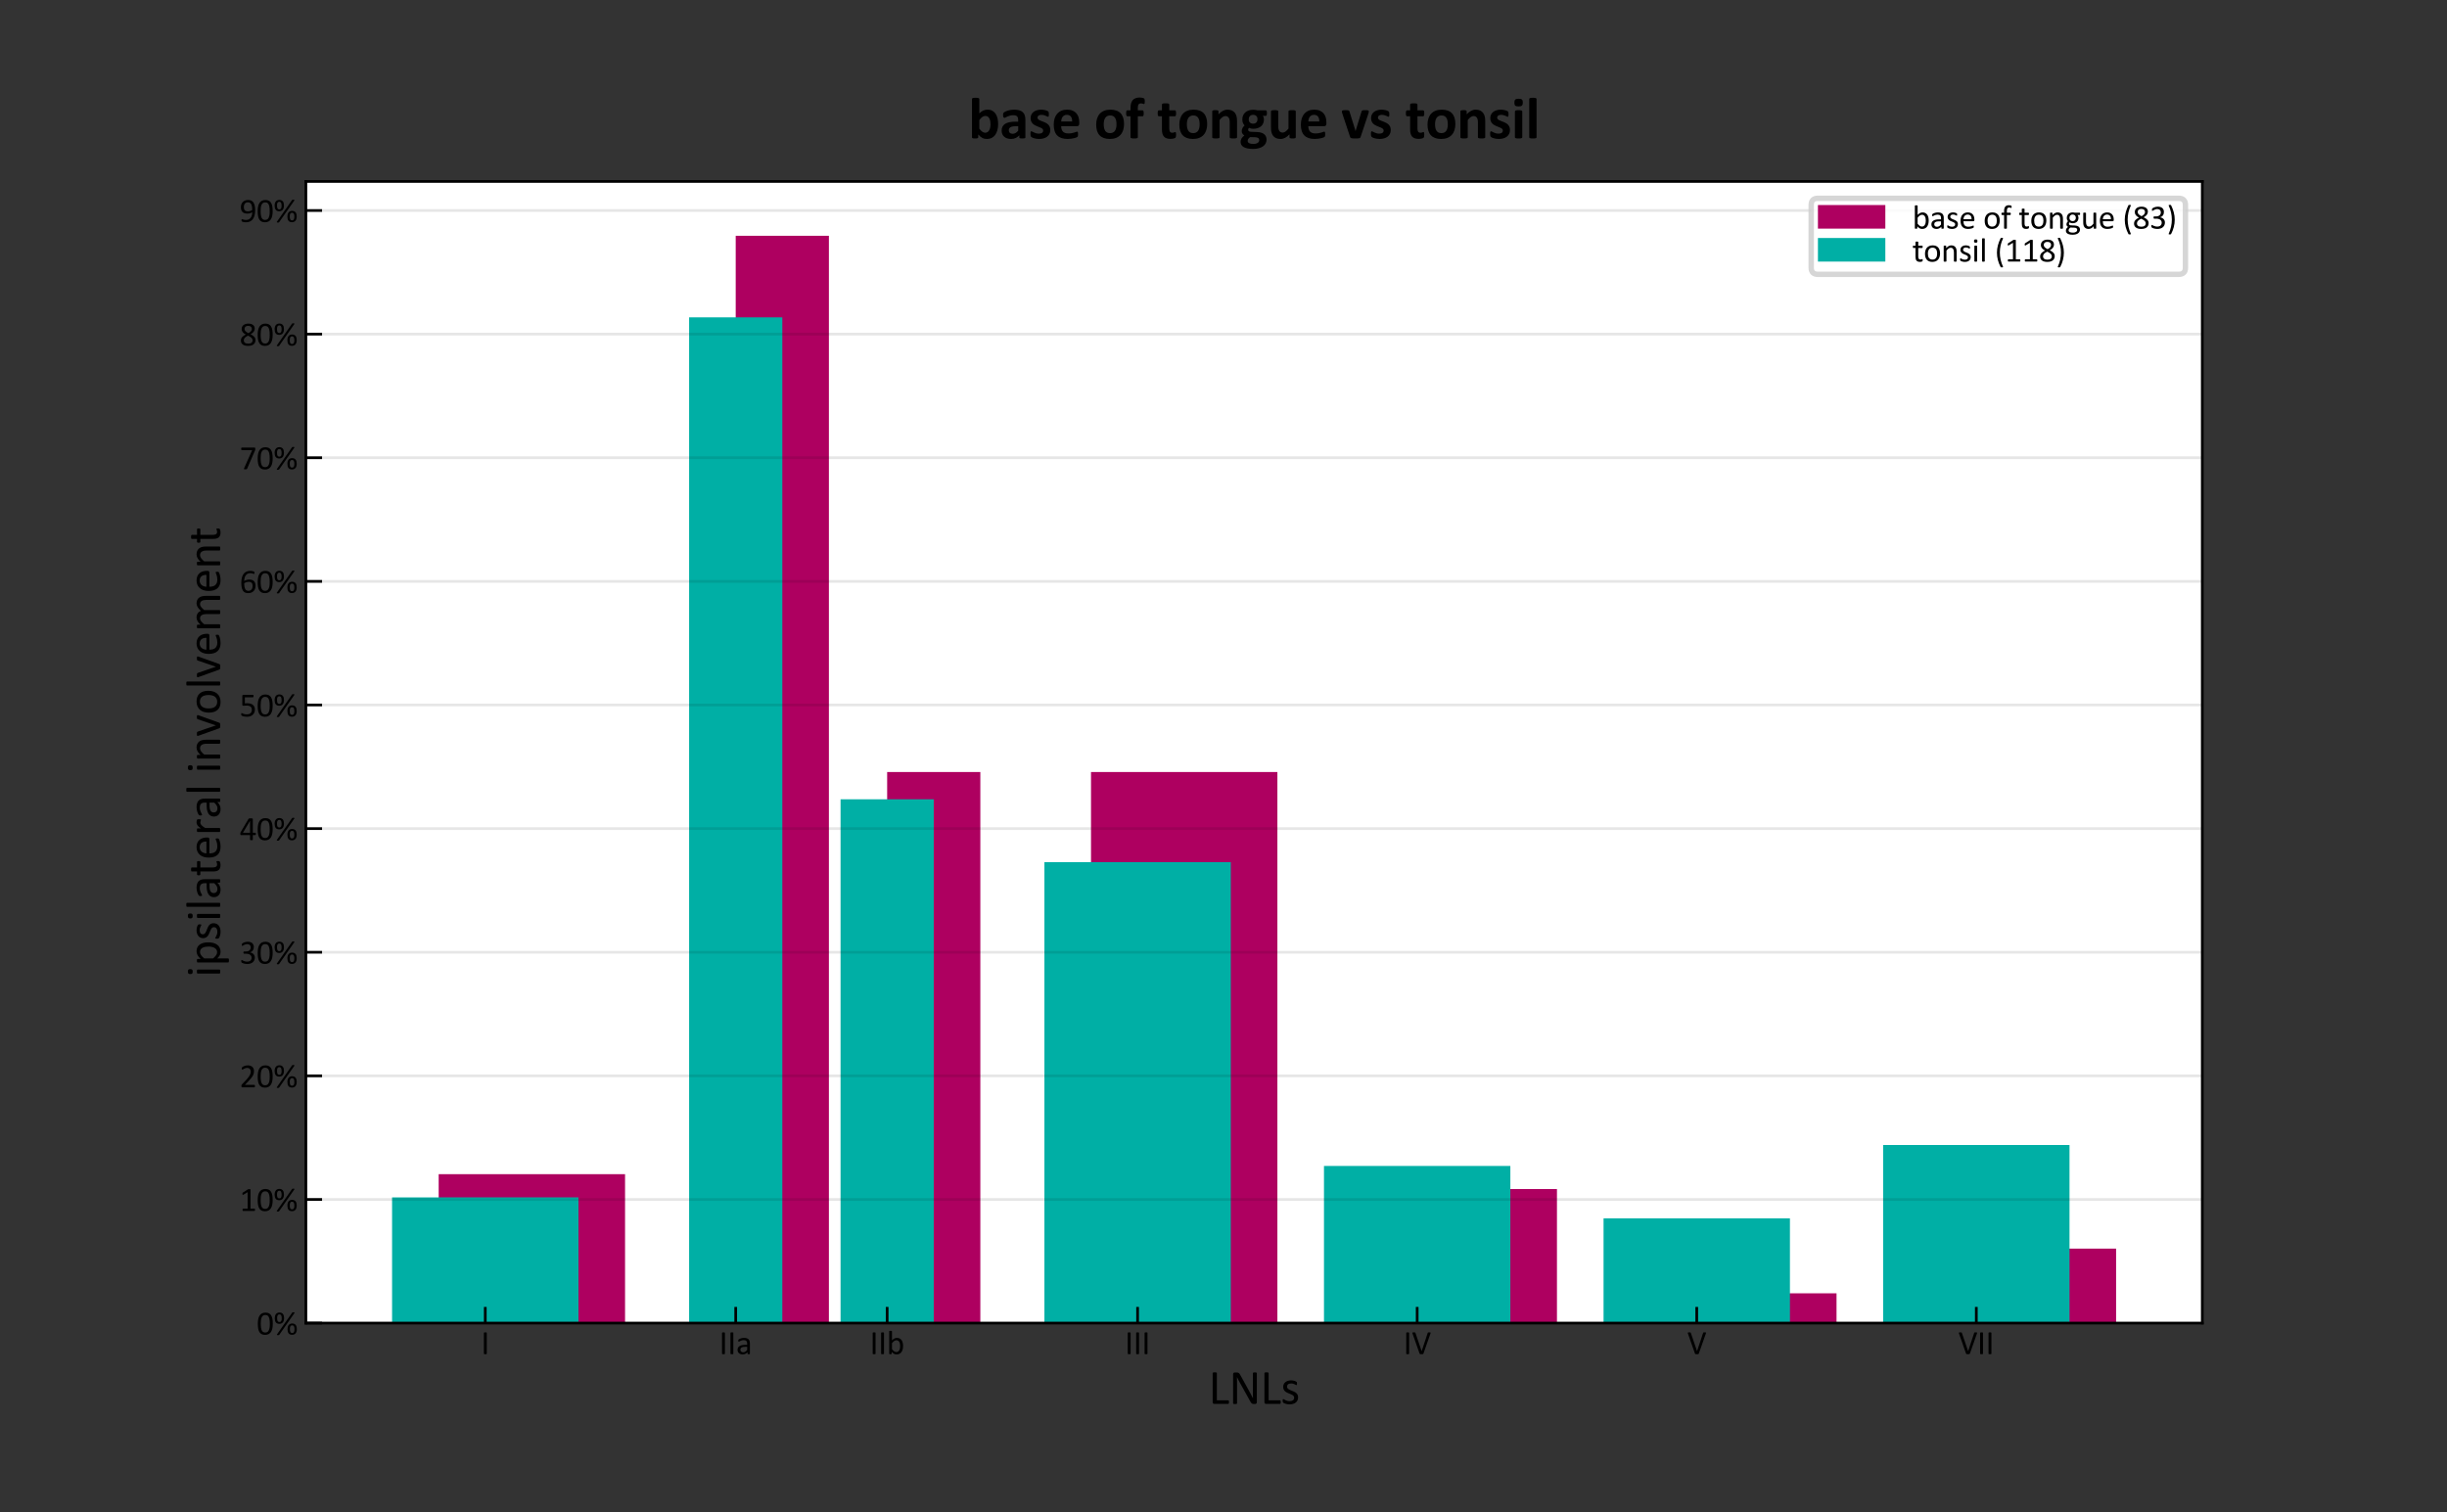 <?xml version="1.0" encoding="utf-8" standalone="no"?>
<!DOCTYPE svg PUBLIC "-//W3C//DTD SVG 1.1//EN"
  "http://www.w3.org/Graphics/SVG/1.1/DTD/svg11.dtd">
<svg height="280.311pt" version="1.1" viewBox="0 0 453.543 280.311" width="453.543pt" xmlns="http://www.w3.org/2000/svg" xmlns:xlink="http://www.w3.org/1999/xlink">
 <rect x="0" y="0" width="453.543" height="280.311" fill="#333333" stroke="none"/>
 <defs>
  <style type="text/css">*{stroke-linecap:butt;stroke-linejoin:round;}</style>
 </defs>
 <g id="figure_1">
  <g id="patch_1">
   <path d="M 0 280.311
L 453.543 280.311
L 453.543 0
L 0 0
z
" style="fill:none;"/>
  </g>
  <g id="axes_1">
   <g id="patch_2">
    <path d="M 56.693 245.272
L 408.189 245.272
L 408.189 33.637
L 56.693 33.637
z
" style="fill:#ffffff;"/>
   </g>
   <g id="patch_3">
    <path clip-path="url(#pd603a9fb76)" d="M 81.306 245.272
L 115.851 245.272
L 115.851 217.662
L 81.306 217.662
z
" style="fill:#ae0060;"/>
   </g>
   <g id="patch_4">
    <path clip-path="url(#pd603a9fb76)" d="M 136.362 245.272
L 153.635 245.272
L 153.635 43.715
L 136.362 43.715
z
" style="fill:#ae0060;"/>
   </g>
   <g id="patch_5">
    <path clip-path="url(#pd603a9fb76)" d="M 164.43 245.272
L 181.703 245.272
L 181.703 143.113
L 164.43 143.113
z
" style="fill:#ae0060;"/>
   </g>
   <g id="patch_6">
    <path clip-path="url(#pd603a9fb76)" d="M 202.214 245.272
L 236.759 245.272
L 236.759 143.113
L 202.214 143.113
z
" style="fill:#ae0060;"/>
   </g>
   <g id="patch_7">
    <path clip-path="url(#pd603a9fb76)" d="M 254.032 245.272
L 288.577 245.272
L 288.577 220.423
L 254.032 220.423
z
" style="fill:#ae0060;"/>
   </g>
   <g id="patch_8">
    <path clip-path="url(#pd603a9fb76)" d="M 305.849 245.272
L 340.394 245.272
L 340.394 239.75
L 305.849 239.75
z
" style="fill:#ae0060;"/>
   </g>
   <g id="patch_9">
    <path clip-path="url(#pd603a9fb76)" d="M 357.667 245.272
L 392.212 245.272
L 392.212 231.467
L 357.667 231.467
z
" style="fill:#ae0060;"/>
   </g>
   <g id="patch_10">
    <path clip-path="url(#pd603a9fb76)" d="M 72.67 245.272
L 107.215 245.272
L 107.215 221.967
L 72.67 221.967
z
" style="fill:#00afa5;"/>
   </g>
   <g id="patch_11">
    <path clip-path="url(#pd603a9fb76)" d="M 127.726 245.272
L 144.999 245.272
L 144.999 58.831
L 127.726 58.831
z
" style="fill:#00afa5;"/>
   </g>
   <g id="patch_12">
    <path clip-path="url(#pd603a9fb76)" d="M 155.794 245.272
L 173.067 245.272
L 173.067 148.167
L 155.794 148.167
z
" style="fill:#00afa5;"/>
   </g>
   <g id="patch_13">
    <path clip-path="url(#pd603a9fb76)" d="M 193.578 245.272
L 228.123 245.272
L 228.123 159.82
L 193.578 159.82
z
" style="fill:#00afa5;"/>
   </g>
   <g id="patch_14">
    <path clip-path="url(#pd603a9fb76)" d="M 245.395 245.272
L 279.94 245.272
L 279.94 216.141
L 245.395 216.141
z
" style="fill:#00afa5;"/>
   </g>
   <g id="patch_15">
    <path clip-path="url(#pd603a9fb76)" d="M 297.213 245.272
L 331.758 245.272
L 331.758 225.851
L 297.213 225.851
z
" style="fill:#00afa5;"/>
   </g>
   <g id="patch_16">
    <path clip-path="url(#pd603a9fb76)" d="M 349.031 245.272
L 383.576 245.272
L 383.576 212.257
L 349.031 212.257
z
" style="fill:#00afa5;"/>
   </g>
   <g id="matplotlib.axis_1">
    <g id="xtick_1">
     <g id="line2d_1">
      <defs>
       <path d="M 0 0
L 0 -3
" id="m70dd07e021" style="stroke:#000000;stroke-width:0.5;"/>
      </defs>
      <g>
       <use style="stroke:#000000;stroke-width:0.5;" x="89.943" xlink:href="#m70dd07e021" y="245.272"/>
      </g>
     </g>
     <g id="text_1">
      <!-- I -->
      <g transform="translate(89.155 251.02)scale(0.062 -0.062)">
       <defs>
        <path d="M 1075 81
Q 1075 56 1062 37
Q 1050 19 1019 8
Q 988 -3 936 -11
Q 884 -19 806 -19
Q 731 -19 678 -11
Q 625 -3 594 8
Q 563 19 550 37
Q 538 56 538 81
L 538 3963
Q 538 3988 552 4006
Q 566 4025 598 4036
Q 631 4047 682 4055
Q 734 4063 806 4063
Q 884 4063 936 4055
Q 988 4047 1019 4036
Q 1050 4025 1062 4006
Q 1075 3988 1075 3963
L 1075 81
z
" id="Calibri-49" transform="scale(0.016)"/>
       </defs>
       <use xlink:href="#Calibri-49"/>
      </g>
     </g>
    </g>
    <g id="xtick_2">
     <g id="line2d_2">
      <g>
       <use style="stroke:#000000;stroke-width:0.5;" x="136.362" xlink:href="#m70dd07e021" y="245.272"/>
      </g>
     </g>
     <g id="text_2">
      <!-- IIa -->
      <g transform="translate(133.292 251.02)scale(0.062 -0.062)">
       <defs>
        <path d="M 2597 75
Q 2597 38 2572 19
Q 2547 0 2503 -9
Q 2459 -19 2375 -19
Q 2294 -19 2245 -9
Q 2197 0 2175 19
Q 2153 38 2153 75
L 2153 356
Q 1969 159 1742 50
Q 1516 -59 1263 -59
Q 1041 -59 861 -1
Q 681 56 554 165
Q 428 275 358 434
Q 288 594 288 797
Q 288 1034 384 1209
Q 481 1384 662 1500
Q 844 1616 1106 1673
Q 1369 1731 1697 1731
L 2084 1731
L 2084 1950
Q 2084 2113 2050 2238
Q 2016 2363 1939 2445
Q 1863 2528 1741 2570
Q 1619 2613 1441 2613
Q 1250 2613 1098 2567
Q 947 2522 833 2467
Q 719 2413 642 2367
Q 566 2322 528 2322
Q 503 2322 484 2334
Q 466 2347 452 2372
Q 438 2397 431 2436
Q 425 2475 425 2522
Q 425 2600 436 2645
Q 447 2691 489 2731
Q 531 2772 634 2826
Q 738 2881 872 2926
Q 1006 2972 1165 3001
Q 1325 3031 1488 3031
Q 1791 3031 2003 2962
Q 2216 2894 2347 2761
Q 2478 2628 2537 2431
Q 2597 2234 2597 1972
L 2597 75
z
M 2084 1359
L 1644 1359
Q 1431 1359 1275 1323
Q 1119 1288 1016 1217
Q 913 1147 864 1048
Q 816 950 816 822
Q 816 603 955 473
Q 1094 344 1344 344
Q 1547 344 1720 447
Q 1894 550 2084 763
L 2084 1359
z
" id="Calibri-61" transform="scale(0.016)"/>
       </defs>
       <use xlink:href="#Calibri-49"/>
       <use x="25.195" xlink:href="#Calibri-49"/>
       <use x="50.391" xlink:href="#Calibri-61"/>
      </g>
     </g>
    </g>
    <g id="xtick_3">
     <g id="line2d_3">
      <g>
       <use style="stroke:#000000;stroke-width:0.5;" x="164.43" xlink:href="#m70dd07e021" y="245.272"/>
      </g>
     </g>
     <g id="text_3">
      <!-- IIb -->
      <g transform="translate(161.215 251.02)scale(0.062 -0.062)">
       <defs>
        <path d="M 3066 1522
Q 3066 1156 2986 864
Q 2906 572 2751 365
Q 2597 159 2372 50
Q 2147 -59 1856 -59
Q 1722 -59 1608 -32
Q 1494 -6 1384 53
Q 1275 113 1165 203
Q 1056 294 934 422
L 934 78
Q 934 53 921 34
Q 909 16 881 5
Q 853 -6 811 -12
Q 769 -19 703 -19
Q 641 -19 597 -12
Q 553 -6 525 5
Q 497 16 487 34
Q 478 53 478 78
L 478 4253
Q 478 4278 489 4297
Q 500 4316 529 4328
Q 559 4341 609 4347
Q 659 4353 734 4353
Q 813 4353 863 4347
Q 913 4341 941 4328
Q 969 4316 981 4297
Q 994 4278 994 4253
L 994 2569
Q 1119 2697 1236 2784
Q 1353 2872 1465 2926
Q 1578 2981 1690 3006
Q 1803 3031 1928 3031
Q 2234 3031 2451 2909
Q 2669 2788 2805 2583
Q 2941 2378 3003 2103
Q 3066 1828 3066 1522
z
M 2522 1463
Q 2522 1678 2489 1881
Q 2456 2084 2375 2240
Q 2294 2397 2159 2492
Q 2025 2588 1825 2588
Q 1725 2588 1628 2559
Q 1531 2531 1431 2465
Q 1331 2400 1223 2297
Q 1116 2194 994 2038
L 994 916
Q 1206 656 1400 520
Q 1594 384 1803 384
Q 1997 384 2134 478
Q 2272 572 2358 726
Q 2444 881 2483 1073
Q 2522 1266 2522 1463
z
" id="Calibri-62" transform="scale(0.016)"/>
       </defs>
       <use xlink:href="#Calibri-49"/>
       <use x="25.195" xlink:href="#Calibri-49"/>
       <use x="50.391" xlink:href="#Calibri-62"/>
      </g>
     </g>
    </g>
    <g id="xtick_4">
     <g id="line2d_4">
      <g>
       <use style="stroke:#000000;stroke-width:0.5;" x="210.85" xlink:href="#m70dd07e021" y="245.272"/>
      </g>
     </g>
     <g id="text_4">
      <!-- III -->
      <g transform="translate(208.489 251.02)scale(0.062 -0.062)">
       <use xlink:href="#Calibri-49"/>
       <use x="25.195" xlink:href="#Calibri-49"/>
       <use x="50.391" xlink:href="#Calibri-49"/>
      </g>
     </g>
    </g>
    <g id="xtick_5">
     <g id="line2d_5">
      <g>
       <use style="stroke:#000000;stroke-width:0.5;" x="262.668" xlink:href="#m70dd07e021" y="245.272"/>
      </g>
     </g>
     <g id="text_5">
      <!-- IV -->
      <g transform="translate(260.109 251.02)scale(0.062 -0.062)">
       <defs>
        <path d="M 2172 94
Q 2159 59 2137 37
Q 2116 16 2077 3
Q 2038 -9 1977 -14
Q 1916 -19 1825 -19
Q 1756 -19 1704 -17
Q 1653 -16 1615 -9
Q 1578 -3 1551 5
Q 1525 13 1506 25
Q 1488 38 1477 55
Q 1466 72 1456 97
L 134 3853
Q 109 3922 107 3964
Q 106 4006 134 4028
Q 163 4050 225 4056
Q 288 4063 394 4063
Q 481 4063 532 4058
Q 584 4053 612 4040
Q 641 4028 655 4008
Q 669 3988 681 3956
L 1841 553
L 1844 553
L 2972 3950
Q 2981 3984 2993 4006
Q 3006 4028 3037 4040
Q 3069 4053 3125 4058
Q 3181 4063 3275 4063
Q 3372 4063 3428 4055
Q 3484 4047 3504 4025
Q 3525 4003 3520 3961
Q 3516 3919 3491 3850
L 2172 94
z
" id="Calibri-56" transform="scale(0.016)"/>
       </defs>
       <use xlink:href="#Calibri-49"/>
       <use x="25.195" xlink:href="#Calibri-56"/>
      </g>
     </g>
    </g>
    <g id="xtick_6">
     <g id="line2d_6">
      <g>
       <use style="stroke:#000000;stroke-width:0.5;" x="314.485" xlink:href="#m70dd07e021" y="245.272"/>
      </g>
     </g>
     <g id="text_6">
      <!-- V -->
      <g transform="translate(312.714 251.02)scale(0.062 -0.062)">
       <use xlink:href="#Calibri-56"/>
      </g>
     </g>
    </g>
    <g id="xtick_7">
     <g id="line2d_7">
      <g>
       <use style="stroke:#000000;stroke-width:0.5;" x="366.303" xlink:href="#m70dd07e021" y="245.272"/>
      </g>
     </g>
     <g id="text_7">
      <!-- VII -->
      <g transform="translate(362.957 251.02)scale(0.062 -0.062)">
       <use xlink:href="#Calibri-56"/>
       <use x="56.738" xlink:href="#Calibri-49"/>
       <use x="81.934" xlink:href="#Calibri-49"/>
      </g>
     </g>
    </g>
    <g id="text_8">
     <!-- LNLs -->
     <g transform="translate(223.992 260.252)scale(0.09 -0.09)">
      <defs>
       <path d="M 2634 234
Q 2634 172 2628 130
Q 2622 88 2608 58
Q 2594 28 2573 14
Q 2553 0 2525 0
L 738 0
Q 666 0 602 48
Q 538 97 538 219
L 538 3963
Q 538 3988 550 4006
Q 563 4025 594 4036
Q 625 4047 678 4055
Q 731 4063 806 4063
Q 884 4063 936 4055
Q 988 4047 1019 4036
Q 1050 4025 1062 4006
Q 1075 3988 1075 3963
L 1075 466
L 2525 466
Q 2553 466 2573 452
Q 2594 438 2608 411
Q 2622 384 2628 340
Q 2634 297 2634 234
z
" id="Calibri-4c" transform="scale(0.016)"/>
       <path d="M 3594 222
Q 3594 159 3573 115
Q 3553 72 3520 44
Q 3488 16 3447 3
Q 3406 -9 3366 -9
L 3194 -9
Q 3113 -9 3052 8
Q 2991 25 2936 70
Q 2881 116 2826 194
Q 2772 272 2706 394
L 1431 2694
Q 1331 2872 1229 3067
Q 1128 3263 1041 3447
L 1034 3447
Q 1041 3222 1044 2987
Q 1047 2753 1047 2522
L 1047 81
Q 1047 59 1034 39
Q 1022 19 992 8
Q 963 -3 914 -11
Q 866 -19 791 -19
Q 716 -19 667 -11
Q 619 -3 591 8
Q 563 19 550 39
Q 538 59 538 81
L 538 3813
Q 538 3938 606 3991
Q 675 4044 756 4044
L 1013 4044
Q 1103 4044 1164 4028
Q 1225 4013 1273 3977
Q 1322 3941 1367 3877
Q 1413 3813 1466 3716
L 2447 1941
Q 2538 1778 2622 1623
Q 2706 1469 2784 1319
Q 2863 1169 2939 1023
Q 3016 878 3091 731
L 3094 731
Q 3088 978 3086 1245
Q 3084 1513 3084 1759
L 3084 3953
Q 3084 3975 3096 3994
Q 3109 4013 3139 4027
Q 3169 4041 3217 4047
Q 3266 4053 3344 4053
Q 3413 4053 3463 4047
Q 3513 4041 3541 4027
Q 3569 4013 3581 3994
Q 3594 3975 3594 3953
L 3594 222
z
" id="Calibri-4e" transform="scale(0.016)"/>
       <path d="M 2244 844
Q 2244 628 2164 459
Q 2084 291 1937 175
Q 1791 59 1587 0
Q 1384 -59 1141 -59
Q 991 -59 855 -36
Q 719 -13 611 23
Q 503 59 428 98
Q 353 138 318 169
Q 284 200 268 256
Q 253 313 253 409
Q 253 469 259 509
Q 266 550 275 575
Q 284 600 301 611
Q 319 622 341 622
Q 375 622 442 580
Q 509 538 607 488
Q 706 438 840 395
Q 975 353 1150 353
Q 1281 353 1387 381
Q 1494 409 1572 464
Q 1650 519 1692 603
Q 1734 688 1734 803
Q 1734 922 1673 1003
Q 1613 1084 1513 1146
Q 1413 1209 1288 1257
Q 1163 1306 1030 1359
Q 897 1413 770 1480
Q 644 1547 544 1644
Q 444 1741 383 1875
Q 322 2009 322 2197
Q 322 2363 386 2514
Q 450 2666 578 2780
Q 706 2894 898 2962
Q 1091 3031 1347 3031
Q 1459 3031 1571 3012
Q 1684 2994 1775 2966
Q 1866 2938 1930 2905
Q 1994 2872 2026 2847
Q 2059 2822 2070 2803
Q 2081 2784 2086 2761
Q 2091 2738 2095 2703
Q 2100 2669 2100 2619
Q 2100 2566 2095 2527
Q 2091 2488 2080 2463
Q 2069 2438 2053 2427
Q 2038 2416 2019 2416
Q 1991 2416 1937 2450
Q 1884 2484 1800 2523
Q 1716 2563 1602 2597
Q 1488 2631 1341 2631
Q 1209 2631 1109 2601
Q 1009 2572 945 2517
Q 881 2463 848 2388
Q 816 2313 816 2225
Q 816 2103 878 2020
Q 941 1938 1041 1875
Q 1141 1813 1269 1763
Q 1397 1713 1530 1659
Q 1663 1606 1792 1540
Q 1922 1475 2022 1381
Q 2122 1288 2183 1156
Q 2244 1025 2244 844
z
" id="Calibri-73" transform="scale(0.016)"/>
      </defs>
      <use xlink:href="#Calibri-4c"/>
      <use x="42.041" xlink:href="#Calibri-4e"/>
      <use x="106.592" xlink:href="#Calibri-4c"/>
      <use x="148.633" xlink:href="#Calibri-73"/>
     </g>
    </g>
   </g>
   <g id="matplotlib.axis_2">
    <g id="ytick_1">
     <g id="line2d_8">
      <path clip-path="url(#pd603a9fb76)" d="M 56.693 245.272
L 408.189 245.272
" style="fill:none;stroke:#000000;stroke-linecap:square;stroke-opacity:0.1;stroke-width:0.5;"/>
     </g>
     <g id="line2d_9">
      <defs>
       <path d="M 0 0
L 3 0
" id="m0cbd034787" style="stroke:#000000;stroke-width:0.5;"/>
      </defs>
      <g>
       <use style="stroke:#000000;stroke-width:0.5;" x="56.693" xlink:href="#m0cbd034787" y="245.272"/>
      </g>
     </g>
     <g id="text_9">
      <!-- 0% -->
      <g transform="translate(47.562 247.396)scale(0.062 -0.062)">
       <defs>
        <path d="M 3022 2031
Q 3022 1566 2948 1181
Q 2875 797 2704 520
Q 2534 244 2259 92
Q 1984 -59 1581 -59
Q 1200 -59 939 77
Q 678 213 518 477
Q 359 741 292 1127
Q 225 1513 225 2013
Q 225 2475 300 2861
Q 375 3247 544 3523
Q 713 3800 988 3951
Q 1263 4103 1663 4103
Q 2047 4103 2308 3967
Q 2569 3831 2728 3567
Q 2888 3303 2955 2917
Q 3022 2531 3022 2031
z
M 2472 1994
Q 2472 2297 2450 2537
Q 2428 2778 2386 2962
Q 2344 3147 2276 3280
Q 2209 3413 2115 3498
Q 2022 3584 1901 3623
Q 1781 3663 1631 3663
Q 1366 3663 1200 3538
Q 1034 3413 939 3194
Q 844 2975 809 2681
Q 775 2388 775 2050
Q 775 1597 822 1280
Q 869 963 970 763
Q 1072 563 1230 472
Q 1388 381 1613 381
Q 1788 381 1920 437
Q 2053 494 2148 598
Q 2244 703 2306 850
Q 2369 997 2406 1175
Q 2444 1353 2458 1561
Q 2472 1769 2472 1994
z
" id="Calibri-30" transform="scale(0.016)"/>
        <path d="M 1964 3070
Q 1964 2829 1910 2632
Q 1857 2436 1748 2296
Q 1639 2157 1471 2079
Q 1304 2001 1079 2001
Q 851 2001 688 2073
Q 526 2145 423 2281
Q 320 2417 271 2612
Q 223 2807 223 3057
Q 223 3286 274 3479
Q 326 3673 432 3813
Q 539 3954 706 4035
Q 873 4117 1101 4117
Q 1348 4117 1515 4032
Q 1682 3948 1782 3806
Q 1882 3664 1923 3473
Q 1964 3282 1964 3070
z
M 1526 3054
Q 1526 3229 1501 3365
Q 1476 3501 1424 3591
Q 1373 3682 1288 3727
Q 1204 3773 1089 3773
Q 979 3773 898 3729
Q 817 3686 765 3598
Q 714 3511 689 3381
Q 664 3251 664 3076
Q 664 2864 693 2721
Q 723 2579 777 2496
Q 832 2414 915 2381
Q 998 2348 1104 2348
Q 1229 2348 1309 2395
Q 1389 2442 1437 2534
Q 1486 2626 1506 2756
Q 1526 2886 1526 3054
z
M 4348 1022
Q 4348 781 4294 584
Q 4241 388 4132 248
Q 4023 109 3855 31
Q 3688 -47 3463 -47
Q 3235 -47 3072 25
Q 2910 97 2807 233
Q 2704 369 2655 564
Q 2607 759 2607 1009
Q 2607 1238 2658 1431
Q 2710 1625 2816 1765
Q 2923 1906 3090 1987
Q 3257 2069 3485 2069
Q 3732 2069 3899 1984
Q 4066 1900 4166 1758
Q 4266 1616 4307 1425
Q 4348 1234 4348 1022
z
M 3910 1006
Q 3910 1181 3885 1317
Q 3860 1453 3808 1543
Q 3757 1634 3672 1679
Q 3588 1725 3473 1725
Q 3363 1725 3282 1681
Q 3201 1638 3149 1550
Q 3098 1463 3073 1333
Q 3048 1203 3048 1028
Q 3048 816 3077 673
Q 3107 531 3161 448
Q 3216 366 3299 333
Q 3382 300 3488 300
Q 3613 300 3693 347
Q 3773 394 3821 486
Q 3870 578 3890 708
Q 3910 838 3910 1006
z
M 1078 -25
Q 1062 -53 1040 -67
Q 1018 -81 987 -92
Q 956 -103 912 -108
Q 868 -113 806 -113
Q 737 -113 695 -100
Q 653 -88 635 -67
Q 618 -47 623 -17
Q 628 13 653 50
L 3465 4078
Q 3481 4103 3503 4120
Q 3525 4138 3557 4147
Q 3590 4156 3632 4161
Q 3675 4166 3740 4166
Q 3806 4166 3848 4155
Q 3890 4144 3909 4122
Q 3928 4100 3923 4069
Q 3918 4038 3893 4003
L 1078 -25
z
" id="Calibri-25" transform="scale(0.016)"/>
       </defs>
       <use xlink:href="#Calibri-30"/>
       <use x="50.684" xlink:href="#Calibri-25"/>
      </g>
     </g>
    </g>
    <g id="ytick_2">
     <g id="line2d_10">
      <path clip-path="url(#pd603a9fb76)" d="M 56.693 222.355
L 408.189 222.355
" style="fill:none;stroke:#000000;stroke-linecap:square;stroke-opacity:0.1;stroke-width:0.5;"/>
     </g>
     <g id="line2d_11">
      <g>
       <use style="stroke:#000000;stroke-width:0.5;" x="56.693" xlink:href="#m0cbd034787" y="222.355"/>
      </g>
     </g>
     <g id="text_10">
      <!-- 10% -->
      <g transform="translate(44.396 224.48)scale(0.062 -0.062)">
       <defs>
        <path d="M 2897 213
Q 2897 153 2887 112
Q 2878 72 2862 47
Q 2847 22 2826 11
Q 2806 0 2784 0
L 672 0
Q 650 0 631 11
Q 613 22 595 47
Q 578 72 568 112
Q 559 153 559 213
Q 559 269 568 309
Q 578 350 592 376
Q 606 403 626 417
Q 647 431 672 431
L 1516 431
L 1516 3506
L 734 3041
Q 675 3009 639 3003
Q 603 2997 581 3017
Q 559 3038 551 3084
Q 544 3131 544 3203
Q 544 3256 548 3293
Q 553 3331 562 3356
Q 572 3381 589 3400
Q 606 3419 634 3438
L 1566 4034
Q 1578 4044 1597 4050
Q 1616 4056 1644 4062
Q 1672 4069 1709 4070
Q 1747 4072 1803 4072
Q 1878 4072 1928 4065
Q 1978 4059 2006 4048
Q 2034 4038 2043 4020
Q 2053 4003 2053 3984
L 2053 431
L 2784 431
Q 2809 431 2831 417
Q 2853 403 2867 376
Q 2881 350 2889 309
Q 2897 269 2897 213
z
" id="Calibri-31" transform="scale(0.016)"/>
       </defs>
       <use xlink:href="#Calibri-31"/>
       <use x="50.684" xlink:href="#Calibri-30"/>
       <use x="101.367" xlink:href="#Calibri-25"/>
      </g>
     </g>
    </g>
    <g id="ytick_3">
     <g id="line2d_12">
      <path clip-path="url(#pd603a9fb76)" d="M 56.693 199.439
L 408.189 199.439
" style="fill:none;stroke:#000000;stroke-linecap:square;stroke-opacity:0.1;stroke-width:0.5;"/>
     </g>
     <g id="line2d_13">
      <g>
       <use style="stroke:#000000;stroke-width:0.5;" x="56.693" xlink:href="#m0cbd034787" y="199.439"/>
      </g>
     </g>
     <g id="text_11">
      <!-- 20% -->
      <g transform="translate(44.396 201.563)scale(0.062 -0.062)">
       <defs>
        <path d="M 2888 231
Q 2888 175 2880 131
Q 2872 88 2858 58
Q 2844 28 2820 14
Q 2797 0 2769 0
L 534 0
Q 491 0 458 11
Q 425 22 401 47
Q 378 72 367 119
Q 356 166 356 234
Q 356 297 361 344
Q 366 391 381 427
Q 397 463 420 498
Q 444 534 481 575
L 1266 1406
Q 1538 1694 1702 1922
Q 1866 2150 1955 2337
Q 2044 2525 2072 2678
Q 2100 2831 2100 2966
Q 2100 3100 2056 3220
Q 2013 3341 1930 3431
Q 1847 3522 1722 3575
Q 1597 3628 1434 3628
Q 1244 3628 1092 3575
Q 941 3522 827 3459
Q 713 3397 636 3344
Q 559 3291 522 3291
Q 500 3291 483 3303
Q 466 3316 455 3344
Q 444 3372 437 3419
Q 431 3466 431 3531
Q 431 3578 434 3612
Q 438 3647 445 3672
Q 453 3697 465 3719
Q 478 3741 515 3773
Q 553 3806 645 3862
Q 738 3919 877 3973
Q 1016 4028 1183 4065
Q 1350 4103 1534 4103
Q 1828 4103 2048 4020
Q 2269 3938 2414 3794
Q 2559 3650 2631 3459
Q 2703 3269 2703 3053
Q 2703 2859 2668 2667
Q 2634 2475 2523 2251
Q 2413 2028 2203 1754
Q 1994 1481 1647 1125
L 1006 456
L 2766 456
Q 2791 456 2814 442
Q 2838 428 2855 400
Q 2872 372 2880 330
Q 2888 288 2888 231
z
" id="Calibri-32" transform="scale(0.016)"/>
       </defs>
       <use xlink:href="#Calibri-32"/>
       <use x="50.684" xlink:href="#Calibri-30"/>
       <use x="101.367" xlink:href="#Calibri-25"/>
      </g>
     </g>
    </g>
    <g id="ytick_4">
     <g id="line2d_14">
      <path clip-path="url(#pd603a9fb76)" d="M 56.693 176.522
L 408.189 176.522
" style="fill:none;stroke:#000000;stroke-linecap:square;stroke-opacity:0.1;stroke-width:0.5;"/>
     </g>
     <g id="line2d_15">
      <g>
       <use style="stroke:#000000;stroke-width:0.5;" x="56.693" xlink:href="#m0cbd034787" y="176.522"/>
      </g>
     </g>
     <g id="text_12">
      <!-- 30% -->
      <g transform="translate(44.396 178.646)scale(0.062 -0.062)">
       <defs>
        <path d="M 2856 1156
Q 2856 878 2759 654
Q 2663 431 2481 272
Q 2300 113 2034 27
Q 1769 -59 1434 -59
Q 1231 -59 1054 -26
Q 878 6 740 51
Q 603 97 512 145
Q 422 194 398 216
Q 375 238 362 259
Q 350 281 340 312
Q 331 344 326 389
Q 322 434 322 500
Q 322 613 344 656
Q 366 700 406 700
Q 434 700 517 650
Q 600 600 729 542
Q 859 484 1032 434
Q 1206 384 1419 384
Q 1625 384 1781 437
Q 1938 491 2044 587
Q 2150 684 2203 817
Q 2256 950 2256 1106
Q 2256 1278 2189 1415
Q 2122 1553 1992 1653
Q 1863 1753 1673 1806
Q 1484 1859 1244 1859
L 859 1859
Q 834 1859 811 1870
Q 788 1881 770 1906
Q 753 1931 742 1972
Q 731 2013 731 2078
Q 731 2138 740 2177
Q 750 2216 767 2239
Q 784 2263 806 2273
Q 828 2284 856 2284
L 1209 2284
Q 1416 2284 1580 2337
Q 1744 2391 1858 2491
Q 1972 2591 2033 2730
Q 2094 2869 2094 3041
Q 2094 3166 2053 3280
Q 2013 3394 1931 3478
Q 1850 3563 1723 3611
Q 1597 3659 1431 3659
Q 1250 3659 1098 3604
Q 947 3550 828 3487
Q 709 3425 631 3370
Q 553 3316 522 3316
Q 500 3316 483 3323
Q 466 3331 455 3354
Q 444 3378 439 3420
Q 434 3463 434 3531
Q 434 3578 437 3614
Q 441 3650 450 3676
Q 459 3703 471 3725
Q 484 3747 514 3776
Q 544 3806 634 3862
Q 725 3919 858 3973
Q 991 4028 1164 4065
Q 1338 4103 1538 4103
Q 1819 4103 2031 4031
Q 2244 3959 2386 3828
Q 2528 3697 2598 3514
Q 2669 3331 2669 3109
Q 2669 2919 2619 2755
Q 2569 2591 2472 2464
Q 2375 2338 2234 2248
Q 2094 2159 1909 2125
L 1909 2119
Q 2119 2097 2292 2014
Q 2466 1931 2591 1806
Q 2716 1681 2786 1514
Q 2856 1347 2856 1156
z
" id="Calibri-33" transform="scale(0.016)"/>
       </defs>
       <use xlink:href="#Calibri-33"/>
       <use x="50.684" xlink:href="#Calibri-30"/>
       <use x="101.367" xlink:href="#Calibri-25"/>
      </g>
     </g>
    </g>
    <g id="ytick_5">
     <g id="line2d_16">
      <path clip-path="url(#pd603a9fb76)" d="M 56.693 153.605
L 408.189 153.605
" style="fill:none;stroke:#000000;stroke-linecap:square;stroke-opacity:0.1;stroke-width:0.5;"/>
     </g>
     <g id="line2d_17">
      <g>
       <use style="stroke:#000000;stroke-width:0.5;" x="56.693" xlink:href="#m0cbd034787" y="153.605"/>
      </g>
     </g>
     <g id="text_13">
      <!-- 40% -->
      <g transform="translate(44.396 155.729)scale(0.062 -0.062)">
       <defs>
        <path d="M 3059 1150
Q 3059 1047 3028 987
Q 2997 928 2941 928
L 2484 928
L 2484 78
Q 2484 53 2471 36
Q 2459 19 2428 6
Q 2397 -6 2347 -12
Q 2297 -19 2219 -19
Q 2144 -19 2094 -12
Q 2044 -6 2014 6
Q 1984 19 1973 36
Q 1963 53 1963 78
L 1963 928
L 294 928
Q 256 928 231 937
Q 206 947 186 972
Q 166 997 158 1044
Q 150 1091 150 1166
Q 150 1225 153 1272
Q 156 1319 165 1358
Q 175 1397 190 1433
Q 206 1469 228 1509
L 1684 3966
Q 1700 3991 1729 4009
Q 1759 4028 1806 4040
Q 1853 4053 1922 4058
Q 1991 4063 2084 4063
Q 2188 4063 2264 4055
Q 2341 4047 2387 4034
Q 2434 4022 2459 4001
Q 2484 3981 2484 3953
L 2484 1372
L 2941 1372
Q 2994 1372 3026 1317
Q 3059 1263 3059 1150
z
M 1963 3591
L 1956 3591
L 641 1372
L 1963 1372
L 1963 3591
z
" id="Calibri-34" transform="scale(0.016)"/>
       </defs>
       <use xlink:href="#Calibri-34"/>
       <use x="50.684" xlink:href="#Calibri-30"/>
       <use x="101.367" xlink:href="#Calibri-25"/>
      </g>
     </g>
    </g>
    <g id="ytick_6">
     <g id="line2d_18">
      <path clip-path="url(#pd603a9fb76)" d="M 56.693 130.688
L 408.189 130.688
" style="fill:none;stroke:#000000;stroke-linecap:square;stroke-opacity:0.1;stroke-width:0.5;"/>
     </g>
     <g id="line2d_19">
      <g>
       <use style="stroke:#000000;stroke-width:0.5;" x="56.693" xlink:href="#m0cbd034787" y="130.688"/>
      </g>
     </g>
     <g id="text_14">
      <!-- 50% -->
      <g transform="translate(44.396 132.813)scale(0.062 -0.062)">
       <defs>
        <path d="M 2869 1300
Q 2869 975 2759 722
Q 2650 469 2450 295
Q 2250 122 1973 31
Q 1697 -59 1359 -59
Q 1172 -59 1003 -32
Q 834 -6 703 33
Q 572 72 487 109
Q 403 147 379 169
Q 356 191 347 209
Q 338 228 330 254
Q 322 281 319 322
Q 316 363 316 419
Q 316 472 320 514
Q 325 556 337 582
Q 350 609 367 621
Q 384 634 406 634
Q 438 634 503 595
Q 569 556 680 511
Q 791 466 955 425
Q 1119 384 1344 384
Q 1553 384 1728 434
Q 1903 484 2029 590
Q 2156 697 2228 858
Q 2300 1019 2300 1250
Q 2300 1444 2239 1592
Q 2178 1741 2051 1839
Q 1925 1938 1731 1986
Q 1538 2034 1269 2034
Q 1078 2034 940 2015
Q 803 1997 684 1997
Q 597 1997 559 2037
Q 522 2078 522 2194
L 522 3841
Q 522 3944 570 3994
Q 619 4044 709 4044
L 2500 4044
Q 2525 4044 2548 4030
Q 2572 4016 2587 3987
Q 2603 3959 2611 3915
Q 2619 3872 2619 3813
Q 2619 3700 2587 3637
Q 2556 3575 2500 3575
L 991 3575
L 991 2441
Q 1100 2456 1214 2459
Q 1328 2463 1478 2463
Q 1825 2463 2084 2380
Q 2344 2297 2517 2145
Q 2691 1994 2780 1778
Q 2869 1563 2869 1300
z
" id="Calibri-35" transform="scale(0.016)"/>
       </defs>
       <use xlink:href="#Calibri-35"/>
       <use x="50.684" xlink:href="#Calibri-30"/>
       <use x="101.367" xlink:href="#Calibri-25"/>
      </g>
     </g>
    </g>
    <g id="ytick_7">
     <g id="line2d_20">
      <path clip-path="url(#pd603a9fb76)" d="M 56.693 107.772
L 408.189 107.772
" style="fill:none;stroke:#000000;stroke-linecap:square;stroke-opacity:0.1;stroke-width:0.5;"/>
     </g>
     <g id="line2d_21">
      <g>
       <use style="stroke:#000000;stroke-width:0.5;" x="56.693" xlink:href="#m0cbd034787" y="107.772"/>
      </g>
     </g>
     <g id="text_15">
      <!-- 60% -->
      <g transform="translate(44.396 109.896)scale(0.062 -0.062)">
       <defs>
        <path d="M 2991 1309
Q 2991 1044 2909 795
Q 2828 547 2659 358
Q 2491 169 2231 55
Q 1972 -59 1619 -59
Q 1366 -59 1172 3
Q 978 66 834 181
Q 691 297 595 465
Q 500 634 442 850
Q 384 1066 359 1322
Q 334 1578 334 1872
Q 334 2131 362 2397
Q 391 2663 462 2909
Q 534 3156 657 3373
Q 781 3591 967 3752
Q 1153 3913 1412 4006
Q 1672 4100 2016 4100
Q 2131 4100 2250 4086
Q 2369 4072 2469 4048
Q 2569 4025 2637 3997
Q 2706 3969 2728 3951
Q 2750 3934 2761 3914
Q 2772 3894 2778 3870
Q 2784 3847 2787 3817
Q 2791 3788 2791 3744
Q 2791 3688 2789 3647
Q 2788 3606 2777 3581
Q 2766 3556 2748 3543
Q 2731 3531 2703 3531
Q 2669 3531 2609 3553
Q 2550 3575 2465 3601
Q 2381 3628 2261 3650
Q 2141 3672 1981 3672
Q 1691 3672 1481 3553
Q 1272 3434 1139 3234
Q 1006 3034 942 2770
Q 878 2506 869 2219
Q 950 2266 1051 2312
Q 1153 2359 1273 2396
Q 1394 2434 1528 2457
Q 1663 2481 1816 2481
Q 2144 2481 2369 2392
Q 2594 2303 2733 2145
Q 2872 1988 2931 1773
Q 2991 1559 2991 1309
z
M 2447 1259
Q 2447 1441 2411 1589
Q 2375 1738 2290 1841
Q 2206 1944 2065 2000
Q 1925 2056 1719 2056
Q 1603 2056 1487 2036
Q 1372 2016 1264 1980
Q 1156 1944 1057 1895
Q 959 1847 878 1791
Q 878 1388 929 1116
Q 981 844 1079 680
Q 1178 516 1325 445
Q 1472 375 1669 375
Q 1869 375 2016 450
Q 2163 525 2259 651
Q 2356 778 2401 936
Q 2447 1094 2447 1259
z
" id="Calibri-36" transform="scale(0.016)"/>
       </defs>
       <use xlink:href="#Calibri-36"/>
       <use x="50.684" xlink:href="#Calibri-30"/>
       <use x="101.367" xlink:href="#Calibri-25"/>
      </g>
     </g>
    </g>
    <g id="ytick_8">
     <g id="line2d_22">
      <path clip-path="url(#pd603a9fb76)" d="M 56.693 84.855
L 408.189 84.855
" style="fill:none;stroke:#000000;stroke-linecap:square;stroke-opacity:0.1;stroke-width:0.5;"/>
     </g>
     <g id="line2d_23">
      <g>
       <use style="stroke:#000000;stroke-width:0.5;" x="56.693" xlink:href="#m0cbd034787" y="84.855"/>
      </g>
     </g>
     <g id="text_16">
      <!-- 70% -->
      <g transform="translate(44.396 86.979)scale(0.062 -0.062)">
       <defs>
        <path d="M 2947 3813
Q 2947 3756 2942 3711
Q 2938 3666 2930 3623
Q 2922 3581 2908 3542
Q 2894 3503 2875 3459
L 1419 103
Q 1403 66 1379 42
Q 1356 19 1320 5
Q 1284 -9 1228 -14
Q 1172 -19 1091 -19
Q 984 -19 925 -9
Q 866 0 839 20
Q 813 41 816 70
Q 819 100 838 141
L 2369 3572
L 428 3572
Q 369 3572 339 3634
Q 309 3697 309 3809
Q 309 3869 317 3912
Q 325 3956 340 3986
Q 356 4016 378 4030
Q 400 4044 428 4044
L 2784 4044
Q 2828 4044 2861 4034
Q 2894 4025 2911 3997
Q 2928 3969 2937 3925
Q 2947 3881 2947 3813
z
" id="Calibri-37" transform="scale(0.016)"/>
       </defs>
       <use xlink:href="#Calibri-37"/>
       <use x="50.684" xlink:href="#Calibri-30"/>
       <use x="101.367" xlink:href="#Calibri-25"/>
      </g>
     </g>
    </g>
    <g id="ytick_9">
     <g id="line2d_24">
      <path clip-path="url(#pd603a9fb76)" d="M 56.693 61.938
L 408.189 61.938
" style="fill:none;stroke:#000000;stroke-linecap:square;stroke-opacity:0.1;stroke-width:0.5;"/>
     </g>
     <g id="line2d_25">
      <g>
       <use style="stroke:#000000;stroke-width:0.5;" x="56.693" xlink:href="#m0cbd034787" y="61.938"/>
      </g>
     </g>
     <g id="text_17">
      <!-- 80% -->
      <g transform="translate(44.396 64.062)scale(0.062 -0.062)">
       <defs>
        <path d="M 2981 1038
Q 2981 775 2887 570
Q 2794 366 2617 225
Q 2441 84 2181 12
Q 1922 -59 1588 -59
Q 1275 -59 1028 6
Q 781 72 609 200
Q 438 328 347 515
Q 256 703 256 944
Q 256 1134 318 1293
Q 381 1453 498 1587
Q 616 1722 787 1839
Q 959 1956 1175 2063
Q 988 2159 844 2267
Q 700 2375 600 2501
Q 500 2628 448 2772
Q 397 2916 397 3084
Q 397 3297 473 3483
Q 550 3669 704 3806
Q 859 3944 1098 4023
Q 1338 4103 1656 4103
Q 1963 4103 2186 4029
Q 2409 3956 2554 3829
Q 2700 3703 2769 3531
Q 2838 3359 2838 3163
Q 2838 3003 2786 2856
Q 2734 2709 2634 2578
Q 2534 2447 2389 2333
Q 2244 2219 2056 2119
Q 2278 2009 2451 1893
Q 2625 1778 2742 1645
Q 2859 1513 2920 1364
Q 2981 1216 2981 1038
z
M 2306 3113
Q 2306 3244 2261 3350
Q 2216 3456 2128 3531
Q 2041 3606 1911 3645
Q 1781 3684 1616 3684
Q 1278 3684 1104 3531
Q 931 3378 931 3113
Q 931 2991 973 2886
Q 1016 2781 1105 2687
Q 1194 2594 1330 2505
Q 1466 2416 1653 2319
Q 1969 2481 2137 2678
Q 2306 2875 2306 3113
z
M 2438 981
Q 2438 1125 2384 1242
Q 2331 1359 2223 1461
Q 2116 1563 1955 1658
Q 1794 1753 1581 1856
Q 1384 1759 1236 1662
Q 1088 1566 992 1462
Q 897 1359 848 1245
Q 800 1131 800 994
Q 800 691 1008 525
Q 1216 359 1628 359
Q 2028 359 2233 526
Q 2438 694 2438 981
z
" id="Calibri-38" transform="scale(0.016)"/>
       </defs>
       <use xlink:href="#Calibri-38"/>
       <use x="50.684" xlink:href="#Calibri-30"/>
       <use x="101.367" xlink:href="#Calibri-25"/>
      </g>
     </g>
    </g>
    <g id="ytick_10">
     <g id="line2d_26">
      <path clip-path="url(#pd603a9fb76)" d="M 56.693 39.021
L 408.189 39.021
" style="fill:none;stroke:#000000;stroke-linecap:square;stroke-opacity:0.1;stroke-width:0.5;"/>
     </g>
     <g id="line2d_27">
      <g>
       <use style="stroke:#000000;stroke-width:0.5;" x="56.693" xlink:href="#m0cbd034787" y="39.021"/>
      </g>
     </g>
     <g id="text_18">
      <!-- 90% -->
      <g transform="translate(44.396 41.146)scale(0.062 -0.062)">
       <defs>
        <path d="M 2919 2181
Q 2919 1919 2887 1650
Q 2856 1381 2781 1132
Q 2706 884 2579 667
Q 2453 450 2261 287
Q 2069 125 1805 33
Q 1541 -59 1191 -59
Q 1056 -59 929 -42
Q 803 -25 701 0
Q 600 25 531 53
Q 463 81 431 109
Q 400 138 386 186
Q 372 234 372 316
Q 372 384 376 425
Q 381 466 390 487
Q 400 509 417 517
Q 434 525 459 525
Q 494 525 556 501
Q 619 478 714 450
Q 809 422 937 398
Q 1066 375 1225 375
Q 1528 375 1745 492
Q 1963 609 2100 806
Q 2238 1003 2306 1262
Q 2375 1522 2381 1809
Q 2216 1713 1984 1638
Q 1753 1563 1453 1563
Q 1116 1563 886 1655
Q 656 1747 517 1906
Q 378 2066 317 2284
Q 256 2503 256 2763
Q 256 3031 334 3273
Q 413 3516 578 3700
Q 744 3884 1000 3993
Q 1256 4103 1613 4103
Q 1866 4103 2061 4039
Q 2256 3975 2400 3854
Q 2544 3734 2644 3564
Q 2744 3394 2805 3178
Q 2866 2963 2892 2711
Q 2919 2459 2919 2181
z
M 2372 2241
Q 2372 2641 2319 2914
Q 2266 3188 2162 3356
Q 2059 3525 1909 3600
Q 1759 3675 1563 3675
Q 1359 3675 1215 3601
Q 1072 3528 980 3404
Q 888 3281 844 3125
Q 800 2969 800 2803
Q 800 2619 839 2466
Q 878 2313 965 2206
Q 1053 2100 1193 2042
Q 1334 1984 1541 1984
Q 1775 1984 1994 2054
Q 2213 2125 2372 2241
z
" id="Calibri-39" transform="scale(0.016)"/>
       </defs>
       <use xlink:href="#Calibri-39"/>
       <use x="50.684" xlink:href="#Calibri-30"/>
       <use x="101.367" xlink:href="#Calibri-25"/>
      </g>
     </g>
    </g>
    <g id="text_19">
     <!-- ipsilateral involvement -->
     <g transform="translate(40.796 181.168)rotate(-90)scale(0.09 -0.09)">
      <defs>
       <path d="M 994 78
Q 994 53 981 36
Q 969 19 941 6
Q 913 -6 863 -12
Q 813 -19 734 -19
Q 659 -19 609 -12
Q 559 -6 529 6
Q 500 19 489 36
Q 478 53 478 78
L 478 2891
Q 478 2913 489 2931
Q 500 2950 529 2962
Q 559 2975 609 2981
Q 659 2988 734 2988
Q 813 2988 863 2981
Q 913 2975 941 2962
Q 969 2950 981 2931
Q 994 2913 994 2891
L 994 78
z
M 1053 3841
Q 1053 3659 984 3593
Q 916 3528 731 3528
Q 550 3528 483 3592
Q 416 3656 416 3834
Q 416 4016 484 4081
Q 553 4147 738 4147
Q 919 4147 986 4083
Q 1053 4019 1053 3841
z
" id="Calibri-69" transform="scale(0.016)"/>
       <path d="M 3066 1528
Q 3066 1159 2986 865
Q 2906 572 2751 367
Q 2597 163 2369 52
Q 2141 -59 1847 -59
Q 1722 -59 1615 -34
Q 1509 -9 1407 44
Q 1306 97 1206 178
Q 1106 259 994 369
L 994 -1038
Q 994 -1063 981 -1081
Q 969 -1100 941 -1112
Q 913 -1125 863 -1131
Q 813 -1138 734 -1138
Q 659 -1138 609 -1131
Q 559 -1125 529 -1112
Q 500 -1100 489 -1081
Q 478 -1063 478 -1038
L 478 2891
Q 478 2919 487 2936
Q 497 2953 525 2965
Q 553 2978 597 2983
Q 641 2988 703 2988
Q 769 2988 811 2983
Q 853 2978 881 2965
Q 909 2953 920 2936
Q 931 2919 931 2891
L 931 2513
Q 1059 2644 1178 2741
Q 1297 2838 1417 2902
Q 1538 2966 1664 2998
Q 1791 3031 1931 3031
Q 2238 3031 2453 2912
Q 2669 2794 2805 2587
Q 2941 2381 3003 2107
Q 3066 1834 3066 1528
z
M 2522 1469
Q 2522 1684 2489 1886
Q 2456 2088 2376 2244
Q 2297 2400 2162 2494
Q 2028 2588 1828 2588
Q 1728 2588 1631 2558
Q 1534 2528 1434 2464
Q 1334 2400 1225 2295
Q 1116 2191 994 2038
L 994 919
Q 1206 659 1397 521
Q 1588 384 1797 384
Q 1991 384 2130 478
Q 2269 572 2355 728
Q 2441 884 2481 1078
Q 2522 1272 2522 1469
z
" id="Calibri-70" transform="scale(0.016)"/>
       <path d="M 994 78
Q 994 53 981 36
Q 969 19 941 6
Q 913 -6 863 -12
Q 813 -19 734 -19
Q 659 -19 609 -12
Q 559 -6 529 6
Q 500 19 489 36
Q 478 53 478 78
L 478 4253
Q 478 4278 489 4297
Q 500 4316 529 4328
Q 559 4341 609 4347
Q 659 4353 734 4353
Q 813 4353 863 4347
Q 913 4341 941 4328
Q 969 4316 981 4297
Q 994 4278 994 4253
L 994 78
z
" id="Calibri-6c" transform="scale(0.016)"/>
       <path d="M 1941 284
Q 1941 194 1928 141
Q 1916 88 1891 63
Q 1866 38 1816 16
Q 1766 -6 1702 -20
Q 1638 -34 1566 -43
Q 1494 -53 1422 -53
Q 1203 -53 1047 5
Q 891 63 791 180
Q 691 297 645 476
Q 600 656 600 900
L 600 2544
L 206 2544
Q 159 2544 131 2594
Q 103 2644 103 2756
Q 103 2816 111 2856
Q 119 2897 131 2923
Q 144 2950 164 2961
Q 184 2972 209 2972
L 600 2972
L 600 3641
Q 600 3663 611 3681
Q 622 3700 651 3714
Q 681 3728 731 3734
Q 781 3741 856 3741
Q 934 3741 984 3734
Q 1034 3728 1062 3714
Q 1091 3700 1103 3681
Q 1116 3663 1116 3641
L 1116 2972
L 1838 2972
Q 1863 2972 1881 2961
Q 1900 2950 1914 2923
Q 1928 2897 1934 2856
Q 1941 2816 1941 2756
Q 1941 2644 1912 2594
Q 1884 2544 1838 2544
L 1116 2544
L 1116 975
Q 1116 684 1202 536
Q 1288 388 1509 388
Q 1581 388 1637 402
Q 1694 416 1737 431
Q 1781 447 1812 461
Q 1844 475 1869 475
Q 1884 475 1898 467
Q 1913 459 1920 437
Q 1928 416 1934 378
Q 1941 341 1941 284
z
" id="Calibri-74" transform="scale(0.016)"/>
       <path d="M 2878 1606
Q 2878 1484 2817 1432
Q 2756 1381 2678 1381
L 834 1381
Q 834 1147 881 959
Q 928 772 1037 637
Q 1147 503 1322 431
Q 1497 359 1750 359
Q 1950 359 2106 392
Q 2263 425 2377 465
Q 2491 506 2564 539
Q 2638 572 2675 572
Q 2697 572 2714 561
Q 2731 550 2740 528
Q 2750 506 2754 467
Q 2759 428 2759 372
Q 2759 331 2756 301
Q 2753 272 2748 248
Q 2744 225 2733 206
Q 2722 188 2705 170
Q 2688 153 2603 114
Q 2519 75 2384 37
Q 2250 0 2073 -29
Q 1897 -59 1697 -59
Q 1350 -59 1089 37
Q 828 134 650 325
Q 472 516 381 803
Q 291 1091 291 1472
Q 291 1834 384 2123
Q 478 2413 654 2614
Q 831 2816 1081 2923
Q 1331 3031 1641 3031
Q 1972 3031 2205 2925
Q 2438 2819 2588 2639
Q 2738 2459 2808 2217
Q 2878 1975 2878 1700
L 2878 1606
z
M 2359 1759
Q 2369 2166 2180 2397
Q 1991 2628 1619 2628
Q 1428 2628 1284 2556
Q 1141 2484 1044 2365
Q 947 2247 894 2089
Q 841 1931 834 1759
L 2359 1759
z
" id="Calibri-65" transform="scale(0.016)"/>
       <path d="M 2122 2706
Q 2122 2638 2119 2591
Q 2116 2544 2106 2517
Q 2097 2491 2083 2477
Q 2069 2463 2044 2463
Q 2019 2463 1983 2477
Q 1947 2491 1901 2505
Q 1856 2519 1800 2531
Q 1744 2544 1678 2544
Q 1600 2544 1525 2512
Q 1450 2481 1367 2409
Q 1284 2338 1193 2219
Q 1103 2100 994 1928
L 994 78
Q 994 53 981 36
Q 969 19 941 6
Q 913 -6 863 -12
Q 813 -19 734 -19
Q 659 -19 609 -12
Q 559 -6 529 6
Q 500 19 489 36
Q 478 53 478 78
L 478 2891
Q 478 2916 487 2933
Q 497 2950 525 2964
Q 553 2978 597 2983
Q 641 2988 713 2988
Q 781 2988 826 2983
Q 872 2978 897 2964
Q 922 2950 933 2933
Q 944 2916 944 2891
L 944 2481
Q 1059 2650 1161 2756
Q 1263 2863 1353 2923
Q 1444 2984 1533 3007
Q 1622 3031 1713 3031
Q 1753 3031 1804 3026
Q 1856 3022 1912 3009
Q 1969 2997 2014 2981
Q 2059 2966 2078 2950
Q 2097 2934 2103 2920
Q 2109 2906 2114 2884
Q 2119 2863 2120 2820
Q 2122 2778 2122 2706
z
" id="Calibri-72" transform="scale(0.016)"/>
       <path id="Calibri-20" transform="scale(0.016)"/>
       <path d="M 2900 78
Q 2900 53 2887 36
Q 2875 19 2847 6
Q 2819 -6 2769 -12
Q 2719 -19 2644 -19
Q 2566 -19 2516 -12
Q 2466 -6 2437 6
Q 2409 19 2396 36
Q 2384 53 2384 78
L 2384 1725
Q 2384 1966 2346 2112
Q 2309 2259 2237 2365
Q 2166 2472 2052 2528
Q 1938 2584 1788 2584
Q 1594 2584 1400 2446
Q 1206 2309 994 2044
L 994 78
Q 994 53 981 36
Q 969 19 941 6
Q 913 -6 863 -12
Q 813 -19 734 -19
Q 659 -19 609 -12
Q 559 -6 529 6
Q 500 19 489 36
Q 478 53 478 78
L 478 2891
Q 478 2916 487 2933
Q 497 2950 525 2964
Q 553 2978 597 2983
Q 641 2988 713 2988
Q 781 2988 826 2983
Q 872 2978 897 2964
Q 922 2950 933 2933
Q 944 2916 944 2891
L 944 2519
Q 1181 2784 1417 2907
Q 1653 3031 1894 3031
Q 2175 3031 2367 2936
Q 2559 2841 2678 2681
Q 2797 2522 2848 2308
Q 2900 2094 2900 1794
L 2900 78
z
" id="Calibri-6e" transform="scale(0.016)"/>
       <path d="M 2784 2897
Q 2784 2884 2782 2870
Q 2781 2856 2778 2840
Q 2775 2825 2770 2806
Q 2766 2788 2759 2766
L 1800 94
Q 1788 59 1767 37
Q 1747 16 1706 3
Q 1666 -9 1603 -14
Q 1541 -19 1447 -19
Q 1353 -19 1290 -12
Q 1228 -6 1189 6
Q 1150 19 1128 41
Q 1106 63 1094 94
L 138 2766
Q 125 2803 117 2831
Q 109 2859 107 2873
Q 106 2888 106 2897
Q 106 2922 118 2940
Q 131 2959 161 2970
Q 191 2981 239 2984
Q 288 2988 359 2988
Q 450 2988 504 2983
Q 559 2978 589 2965
Q 619 2953 633 2934
Q 647 2916 659 2888
L 1453 569
L 1466 531
L 1475 569
L 2259 2888
Q 2266 2916 2281 2934
Q 2297 2953 2326 2965
Q 2356 2978 2407 2983
Q 2459 2988 2544 2988
Q 2616 2988 2662 2984
Q 2709 2981 2736 2968
Q 2763 2956 2773 2939
Q 2784 2922 2784 2897
z
" id="Calibri-76" transform="scale(0.016)"/>
       <path d="M 3094 1516
Q 3094 1172 3003 883
Q 2913 594 2733 384
Q 2553 175 2283 58
Q 2013 -59 1656 -59
Q 1309 -59 1051 44
Q 794 147 622 344
Q 450 541 365 822
Q 281 1103 281 1459
Q 281 1803 370 2092
Q 459 2381 639 2590
Q 819 2800 1087 2915
Q 1356 3031 1716 3031
Q 2063 3031 2320 2928
Q 2578 2825 2750 2628
Q 2922 2431 3008 2150
Q 3094 1869 3094 1516
z
M 2550 1481
Q 2550 1709 2508 1912
Q 2466 2116 2369 2269
Q 2272 2422 2106 2511
Q 1941 2600 1694 2600
Q 1466 2600 1302 2519
Q 1138 2438 1031 2289
Q 925 2141 873 1937
Q 822 1734 822 1494
Q 822 1263 864 1059
Q 906 856 1004 704
Q 1103 553 1268 464
Q 1434 375 1681 375
Q 1906 375 2072 456
Q 2238 538 2344 684
Q 2450 831 2500 1034
Q 2550 1238 2550 1481
z
" id="Calibri-6f" transform="scale(0.016)"/>
       <path d="M 4650 78
Q 4650 53 4637 36
Q 4625 19 4597 6
Q 4569 -6 4519 -12
Q 4469 -19 4394 -19
Q 4316 -19 4266 -12
Q 4216 -6 4186 6
Q 4156 19 4143 36
Q 4131 53 4131 78
L 4131 1788
Q 4131 1966 4100 2112
Q 4069 2259 4000 2365
Q 3931 2472 3825 2528
Q 3719 2584 3575 2584
Q 3397 2584 3217 2446
Q 3038 2309 2822 2044
L 2822 78
Q 2822 53 2809 36
Q 2797 19 2767 6
Q 2738 -6 2688 -12
Q 2638 -19 2563 -19
Q 2491 -19 2439 -12
Q 2388 -6 2358 6
Q 2328 19 2317 36
Q 2306 53 2306 78
L 2306 1788
Q 2306 1966 2272 2112
Q 2238 2259 2169 2365
Q 2100 2472 1995 2528
Q 1891 2584 1747 2584
Q 1569 2584 1387 2446
Q 1206 2309 994 2044
L 994 78
Q 994 53 981 36
Q 969 19 941 6
Q 913 -6 863 -12
Q 813 -19 734 -19
Q 659 -19 609 -12
Q 559 -6 529 6
Q 500 19 489 36
Q 478 53 478 78
L 478 2891
Q 478 2916 487 2933
Q 497 2950 525 2964
Q 553 2978 597 2983
Q 641 2988 713 2988
Q 781 2988 826 2983
Q 872 2978 897 2964
Q 922 2950 933 2933
Q 944 2916 944 2891
L 944 2519
Q 1181 2784 1404 2907
Q 1628 3031 1856 3031
Q 2031 3031 2170 2990
Q 2309 2950 2415 2876
Q 2522 2803 2597 2701
Q 2672 2600 2722 2475
Q 2863 2628 2989 2734
Q 3116 2841 3233 2906
Q 3350 2972 3461 3001
Q 3572 3031 3684 3031
Q 3956 3031 4140 2936
Q 4325 2841 4439 2681
Q 4553 2522 4601 2308
Q 4650 2094 4650 1856
L 4650 78
z
" id="Calibri-6d" transform="scale(0.016)"/>
      </defs>
      <use xlink:href="#Calibri-69"/>
      <use x="22.949" xlink:href="#Calibri-70"/>
      <use x="75.488" xlink:href="#Calibri-73"/>
      <use x="114.6" xlink:href="#Calibri-69"/>
      <use x="137.549" xlink:href="#Calibri-6c"/>
      <use x="160.498" xlink:href="#Calibri-61"/>
      <use x="208.398" xlink:href="#Calibri-74"/>
      <use x="241.895" xlink:href="#Calibri-65"/>
      <use x="291.65" xlink:href="#Calibri-72"/>
      <use x="326.514" xlink:href="#Calibri-61"/>
      <use x="374.414" xlink:href="#Calibri-6c"/>
      <use x="397.363" xlink:href="#Calibri-20"/>
      <use x="419.971" xlink:href="#Calibri-69"/>
      <use x="442.92" xlink:href="#Calibri-6e"/>
      <use x="495.459" xlink:href="#Calibri-76"/>
      <use x="540.625" xlink:href="#Calibri-6f"/>
      <use x="593.359" xlink:href="#Calibri-6c"/>
      <use x="616.309" xlink:href="#Calibri-76"/>
      <use x="661.475" xlink:href="#Calibri-65"/>
      <use x="711.23" xlink:href="#Calibri-6d"/>
      <use x="791.113" xlink:href="#Calibri-65"/>
      <use x="840.869" xlink:href="#Calibri-6e"/>
      <use x="893.408" xlink:href="#Calibri-74"/>
     </g>
    </g>
   </g>
   <g id="patch_17">
    <path d="M 56.693 245.272
L 56.693 33.637
" style="fill:none;stroke:#000000;stroke-linecap:square;stroke-linejoin:miter;stroke-width:0.5;"/>
   </g>
   <g id="patch_18">
    <path d="M 408.189 245.272
L 408.189 33.637
" style="fill:none;stroke:#000000;stroke-linecap:square;stroke-linejoin:miter;stroke-width:0.5;"/>
   </g>
   <g id="patch_19">
    <path d="M 56.693 245.272
L 408.189 245.272
" style="fill:none;stroke:#000000;stroke-linecap:square;stroke-linejoin:miter;stroke-width:0.5;"/>
   </g>
   <g id="patch_20">
    <path d="M 56.693 33.637
L 408.189 33.637
" style="fill:none;stroke:#000000;stroke-linecap:square;stroke-linejoin:miter;stroke-width:0.5;"/>
   </g>
   <g id="text_20">
    <!-- base of tongue vs tonsil -->
    <g transform="translate(179.472 25.637)scale(0.108 -0.108)">
     <defs>
      <path d="M 3200 1538
Q 3200 1166 3119 869
Q 3038 572 2884 362
Q 2731 153 2507 40
Q 2284 -72 2000 -72
Q 1859 -72 1737 -45
Q 1616 -19 1505 40
Q 1394 100 1286 190
Q 1178 281 1066 409
L 1066 106
Q 1066 72 1048 48
Q 1031 25 992 9
Q 953 -6 887 -12
Q 822 -19 728 -19
Q 631 -19 567 -12
Q 503 -6 464 9
Q 425 25 409 48
Q 394 72 394 106
L 394 4216
Q 394 4247 412 4272
Q 431 4297 476 4314
Q 522 4331 597 4340
Q 672 4350 788 4350
Q 903 4350 978 4340
Q 1053 4331 1098 4314
Q 1144 4297 1162 4272
Q 1181 4247 1181 4216
L 1181 2675
Q 1288 2781 1394 2856
Q 1500 2931 1606 2979
Q 1713 3028 1825 3050
Q 1938 3072 2063 3072
Q 2372 3072 2587 2948
Q 2803 2825 2939 2615
Q 3075 2406 3137 2126
Q 3200 1847 3200 1538
z
M 2384 1481
Q 2384 1659 2357 1825
Q 2331 1991 2265 2119
Q 2200 2247 2095 2323
Q 1991 2400 1831 2400
Q 1753 2400 1678 2378
Q 1603 2356 1523 2303
Q 1444 2250 1359 2165
Q 1275 2081 1181 1956
L 1181 1031
Q 1347 819 1498 708
Q 1650 597 1816 597
Q 1969 597 2075 675
Q 2181 753 2251 878
Q 2322 1003 2353 1162
Q 2384 1322 2384 1481
z
" id="Calibri-Bold-62" transform="scale(0.016)"/>
      <path d="M 2769 97
Q 2769 53 2737 28
Q 2706 3 2639 -8
Q 2572 -19 2441 -19
Q 2300 -19 2236 -8
Q 2172 3 2145 28
Q 2119 53 2119 97
L 2119 319
Q 1947 134 1726 31
Q 1506 -72 1238 -72
Q 1016 -72 830 -14
Q 644 44 508 158
Q 372 272 297 440
Q 222 609 222 834
Q 222 1078 317 1258
Q 413 1438 602 1555
Q 791 1672 1072 1728
Q 1353 1784 1725 1784
L 1997 1784
L 1997 1953
Q 1997 2084 1970 2182
Q 1944 2281 1883 2347
Q 1822 2413 1720 2444
Q 1619 2475 1469 2475
Q 1272 2475 1117 2431
Q 963 2388 844 2334
Q 725 2281 645 2237
Q 566 2194 516 2194
Q 481 2194 454 2216
Q 428 2238 411 2278
Q 394 2319 384 2378
Q 375 2438 375 2509
Q 375 2606 390 2662
Q 406 2719 450 2764
Q 494 2809 603 2864
Q 713 2919 859 2966
Q 1006 3013 1179 3042
Q 1353 3072 1538 3072
Q 1866 3072 2098 3008
Q 2331 2944 2481 2811
Q 2631 2678 2700 2468
Q 2769 2259 2769 1972
L 2769 97
z
M 1997 1291
L 1697 1291
Q 1506 1291 1372 1262
Q 1238 1234 1153 1178
Q 1069 1122 1030 1042
Q 991 963 991 859
Q 991 684 1102 584
Q 1213 484 1409 484
Q 1575 484 1714 568
Q 1853 653 1997 816
L 1997 1291
z
" id="Calibri-Bold-61" transform="scale(0.016)"/>
      <path d="M 2356 894
Q 2356 656 2267 475
Q 2178 294 2015 172
Q 1853 50 1631 -11
Q 1409 -72 1150 -72
Q 994 -72 851 -48
Q 709 -25 596 11
Q 484 47 409 84
Q 334 122 300 155
Q 266 188 247 258
Q 228 328 228 466
Q 228 556 234 611
Q 241 666 253 698
Q 266 731 284 742
Q 303 753 331 753
Q 366 753 433 714
Q 500 675 600 628
Q 700 581 833 540
Q 966 500 1134 500
Q 1241 500 1323 522
Q 1406 544 1467 584
Q 1528 625 1559 687
Q 1591 750 1591 831
Q 1591 925 1533 992
Q 1475 1059 1379 1109
Q 1284 1159 1164 1203
Q 1044 1247 917 1300
Q 791 1353 670 1422
Q 550 1491 454 1591
Q 359 1691 301 1831
Q 244 1972 244 2169
Q 244 2369 322 2536
Q 400 2703 547 2822
Q 694 2941 905 3006
Q 1116 3072 1378 3072
Q 1509 3072 1632 3053
Q 1756 3034 1856 3006
Q 1956 2978 2025 2945
Q 2094 2913 2123 2889
Q 2153 2866 2165 2842
Q 2178 2819 2184 2786
Q 2191 2753 2195 2704
Q 2200 2656 2200 2584
Q 2200 2500 2195 2447
Q 2191 2394 2180 2362
Q 2169 2331 2150 2320
Q 2131 2309 2106 2309
Q 2078 2309 2018 2342
Q 1959 2375 1870 2412
Q 1781 2450 1664 2483
Q 1547 2516 1397 2516
Q 1291 2516 1212 2494
Q 1134 2472 1084 2431
Q 1034 2391 1009 2336
Q 984 2281 984 2219
Q 984 2122 1043 2056
Q 1103 1991 1200 1941
Q 1297 1891 1420 1847
Q 1544 1803 1670 1751
Q 1797 1700 1920 1631
Q 2044 1563 2141 1463
Q 2238 1363 2297 1223
Q 2356 1084 2356 894
z
" id="Calibri-Bold-73" transform="scale(0.016)"/>
      <path d="M 2969 1581
Q 2969 1438 2905 1369
Q 2841 1300 2728 1300
L 1031 1300
Q 1031 1122 1073 976
Q 1116 831 1208 729
Q 1300 628 1445 575
Q 1591 522 1794 522
Q 2000 522 2156 551
Q 2313 581 2427 617
Q 2541 653 2616 683
Q 2691 713 2738 713
Q 2766 713 2784 702
Q 2803 691 2815 662
Q 2828 634 2833 582
Q 2838 531 2838 453
Q 2838 384 2834 336
Q 2831 288 2825 253
Q 2819 219 2806 195
Q 2794 172 2773 150
Q 2753 128 2662 90
Q 2572 53 2431 17
Q 2291 -19 2109 -45
Q 1928 -72 1722 -72
Q 1350 -72 1070 22
Q 791 116 603 306
Q 416 497 323 787
Q 231 1078 231 1469
Q 231 1841 328 2139
Q 425 2438 609 2645
Q 794 2853 1058 2962
Q 1322 3072 1653 3072
Q 2003 3072 2251 2969
Q 2500 2866 2659 2683
Q 2819 2500 2894 2250
Q 2969 2000 2969 1706
L 2969 1581
z
M 2206 1806
Q 2216 2138 2073 2327
Q 1931 2516 1634 2516
Q 1484 2516 1373 2459
Q 1263 2403 1189 2308
Q 1116 2213 1077 2083
Q 1038 1953 1031 1806
L 2206 1806
z
" id="Calibri-Bold-65" transform="scale(0.016)"/>
      <path id="Calibri-Bold-20" transform="scale(0.016)"/>
      <path d="M 3213 1528
Q 3213 1172 3119 878
Q 3025 584 2834 371
Q 2644 159 2356 43
Q 2069 -72 1684 -72
Q 1313 -72 1038 31
Q 763 134 581 331
Q 400 528 312 815
Q 225 1103 225 1472
Q 225 1828 320 2123
Q 416 2419 606 2630
Q 797 2841 1083 2956
Q 1369 3072 1753 3072
Q 2128 3072 2403 2970
Q 2678 2869 2858 2672
Q 3038 2475 3125 2187
Q 3213 1900 3213 1528
z
M 2403 1497
Q 2403 1703 2370 1876
Q 2338 2050 2259 2178
Q 2181 2306 2051 2378
Q 1922 2450 1725 2450
Q 1550 2450 1419 2386
Q 1288 2322 1203 2198
Q 1119 2075 1076 1901
Q 1034 1728 1034 1506
Q 1034 1300 1068 1126
Q 1103 953 1179 825
Q 1256 697 1387 626
Q 1519 556 1713 556
Q 1891 556 2022 620
Q 2153 684 2237 806
Q 2322 928 2362 1101
Q 2403 1275 2403 1497
z
" id="Calibri-Bold-6f" transform="scale(0.016)"/>
      <path d="M 2075 3956
Q 2075 3866 2069 3811
Q 2063 3756 2050 3726
Q 2038 3697 2022 3686
Q 2006 3675 1988 3675
Q 1966 3675 1939 3686
Q 1913 3697 1873 3709
Q 1834 3722 1781 3733
Q 1728 3744 1656 3744
Q 1572 3744 1511 3717
Q 1450 3691 1409 3633
Q 1369 3575 1350 3483
Q 1331 3391 1331 3256
L 1331 3000
L 1841 3000
Q 1869 3000 1892 2984
Q 1916 2969 1931 2933
Q 1947 2897 1955 2834
Q 1963 2772 1963 2681
Q 1963 2509 1931 2436
Q 1900 2363 1841 2363
L 1331 2363
L 1331 106
Q 1331 75 1312 51
Q 1294 28 1250 12
Q 1206 -3 1128 -11
Q 1050 -19 938 -19
Q 825 -19 748 -11
Q 672 -3 626 12
Q 581 28 564 51
Q 547 75 547 106
L 547 2363
L 197 2363
Q 138 2363 108 2436
Q 78 2509 78 2681
Q 78 2772 86 2834
Q 94 2897 108 2933
Q 122 2969 145 2984
Q 169 3000 200 3000
L 547 3000
L 547 3234
Q 547 3519 603 3733
Q 659 3947 779 4089
Q 900 4231 1086 4303
Q 1272 4375 1525 4375
Q 1647 4375 1756 4354
Q 1866 4334 1928 4311
Q 1991 4288 2012 4267
Q 2034 4247 2048 4208
Q 2063 4169 2069 4108
Q 2075 4047 2075 3956
z
" id="Calibri-Bold-66" transform="scale(0.016)"/>
      <path d="M 2044 381
Q 2044 244 2026 170
Q 2009 97 1981 67
Q 1953 38 1898 14
Q 1844 -9 1770 -26
Q 1697 -44 1611 -53
Q 1525 -63 1438 -63
Q 1203 -63 1031 -3
Q 859 56 746 179
Q 634 303 581 490
Q 528 678 528 934
L 528 2363
L 194 2363
Q 134 2363 103 2436
Q 72 2509 72 2681
Q 72 2772 80 2834
Q 88 2897 103 2933
Q 119 2969 142 2984
Q 166 3000 197 3000
L 528 3000
L 528 3622
Q 528 3653 545 3678
Q 563 3703 608 3720
Q 653 3738 729 3745
Q 806 3753 919 3753
Q 1034 3753 1111 3745
Q 1188 3738 1231 3720
Q 1275 3703 1294 3678
Q 1313 3653 1313 3622
L 1313 3000
L 1919 3000
Q 1950 3000 1973 2984
Q 1997 2969 2012 2933
Q 2028 2897 2036 2834
Q 2044 2772 2044 2681
Q 2044 2509 2012 2436
Q 1981 2363 1922 2363
L 1313 2363
L 1313 1053
Q 1313 825 1384 711
Q 1456 597 1641 597
Q 1703 597 1753 608
Q 1803 619 1842 633
Q 1881 647 1907 658
Q 1934 669 1956 669
Q 1975 669 1992 658
Q 2009 647 2018 614
Q 2028 581 2036 525
Q 2044 469 2044 381
z
" id="Calibri-Bold-74" transform="scale(0.016)"/>
      <path d="M 3056 106
Q 3056 75 3037 51
Q 3019 28 2975 12
Q 2931 -3 2854 -11
Q 2778 -19 2666 -19
Q 2550 -19 2473 -11
Q 2397 -3 2353 12
Q 2309 28 2290 51
Q 2272 75 2272 106
L 2272 1697
Q 2272 1900 2242 2015
Q 2213 2131 2156 2214
Q 2100 2297 2011 2342
Q 1922 2388 1803 2388
Q 1653 2388 1500 2278
Q 1347 2169 1181 1959
L 1181 106
Q 1181 75 1162 51
Q 1144 28 1098 12
Q 1053 -3 978 -11
Q 903 -19 788 -19
Q 672 -19 597 -11
Q 522 -3 476 12
Q 431 28 412 51
Q 394 75 394 106
L 394 2894
Q 394 2925 409 2948
Q 425 2972 465 2987
Q 506 3003 570 3011
Q 634 3019 731 3019
Q 831 3019 897 3011
Q 963 3003 998 2987
Q 1034 2972 1050 2948
Q 1066 2925 1066 2894
L 1066 2572
Q 1297 2822 1536 2947
Q 1775 3072 2034 3072
Q 2319 3072 2514 2978
Q 2709 2884 2829 2723
Q 2950 2563 3003 2347
Q 3056 2131 3056 1828
L 3056 106
z
" id="Calibri-Bold-6e" transform="scale(0.016)"/>
      <path d="M 2906 2700
Q 2906 2550 2872 2478
Q 2838 2406 2788 2406
L 2459 2406
Q 2528 2331 2558 2236
Q 2588 2141 2588 2038
Q 2588 1794 2506 1605
Q 2425 1416 2273 1286
Q 2122 1156 1908 1089
Q 1694 1022 1431 1022
Q 1297 1022 1175 1055
Q 1053 1088 988 1131
Q 950 1091 920 1034
Q 891 978 891 909
Q 891 819 970 761
Q 1050 703 1194 697
L 1872 672
Q 2109 663 2295 605
Q 2481 547 2607 442
Q 2734 338 2801 191
Q 2869 44 2869 -144
Q 2869 -350 2778 -533
Q 2688 -716 2506 -850
Q 2325 -984 2051 -1062
Q 1778 -1141 1413 -1141
Q 1056 -1141 804 -1084
Q 553 -1028 392 -928
Q 231 -828 157 -689
Q 84 -550 84 -384
Q 84 -281 111 -187
Q 138 -94 189 -8
Q 241 78 316 156
Q 391 234 488 306
Q 353 378 279 501
Q 206 625 206 772
Q 206 956 290 1107
Q 375 1259 509 1381
Q 400 1491 334 1644
Q 269 1797 269 2025
Q 269 2269 355 2461
Q 441 2653 594 2786
Q 747 2919 959 2989
Q 1172 3059 1428 3059
Q 1559 3059 1679 3043
Q 1800 3028 1903 3000
L 2788 3000
Q 2841 3000 2873 2931
Q 2906 2863 2906 2700
z
M 1897 2041
Q 1897 2266 1772 2391
Q 1647 2516 1419 2516
Q 1303 2516 1215 2477
Q 1128 2438 1070 2370
Q 1013 2303 984 2214
Q 956 2125 956 2028
Q 956 1816 1081 1692
Q 1206 1569 1428 1569
Q 1547 1569 1634 1606
Q 1722 1644 1780 1709
Q 1838 1775 1867 1861
Q 1897 1947 1897 2041
z
M 2081 -184
Q 2081 -44 1968 31
Q 1856 106 1659 113
L 1100 128
Q 1019 69 970 14
Q 922 -41 892 -91
Q 863 -141 853 -187
Q 844 -234 844 -284
Q 844 -441 1001 -522
Q 1159 -603 1447 -603
Q 1625 -603 1747 -567
Q 1869 -531 1944 -472
Q 2019 -413 2050 -339
Q 2081 -266 2081 -184
z
" id="Calibri-Bold-67" transform="scale(0.016)"/>
      <path d="M 3038 106
Q 3038 75 3022 51
Q 3006 28 2967 12
Q 2928 -3 2864 -11
Q 2800 -19 2703 -19
Q 2600 -19 2536 -11
Q 2472 -3 2434 12
Q 2397 28 2381 51
Q 2366 75 2366 106
L 2366 428
Q 2134 178 1895 53
Q 1656 -72 1400 -72
Q 1113 -72 917 22
Q 722 116 601 278
Q 481 441 429 655
Q 378 869 378 1188
L 378 2894
Q 378 2925 395 2948
Q 413 2972 458 2987
Q 503 3003 579 3011
Q 656 3019 769 3019
Q 884 3019 959 3011
Q 1034 3003 1079 2987
Q 1125 2972 1144 2948
Q 1163 2925 1163 2894
L 1163 1319
Q 1163 1100 1191 984
Q 1219 869 1276 786
Q 1334 703 1423 658
Q 1513 613 1631 613
Q 1781 613 1932 722
Q 2084 831 2256 1041
L 2256 2894
Q 2256 2925 2273 2948
Q 2291 2972 2336 2987
Q 2381 3003 2456 3011
Q 2531 3019 2647 3019
Q 2763 3019 2838 3011
Q 2913 3003 2956 2987
Q 3000 2972 3019 2948
Q 3038 2925 3038 2894
L 3038 106
z
" id="Calibri-Bold-75" transform="scale(0.016)"/>
      <path d="M 2959 2897
Q 2959 2881 2957 2859
Q 2956 2838 2951 2811
Q 2947 2784 2939 2750
Q 2931 2716 2919 2672
L 2081 150
Q 2066 97 2039 64
Q 2013 31 1952 12
Q 1891 -6 1786 -12
Q 1681 -19 1513 -19
Q 1347 -19 1242 -11
Q 1138 -3 1078 15
Q 1019 34 992 67
Q 966 100 950 150
L 113 2672
Q 94 2734 83 2784
Q 72 2834 70 2856
Q 69 2878 69 2897
Q 69 2928 86 2951
Q 103 2975 147 2990
Q 191 3006 267 3012
Q 344 3019 459 3019
Q 588 3019 666 3011
Q 744 3003 789 2989
Q 834 2975 853 2948
Q 872 2922 884 2884
L 1519 838
L 1538 759
L 1556 838
L 2181 2884
Q 2191 2922 2211 2948
Q 2231 2975 2275 2989
Q 2319 3003 2392 3011
Q 2466 3019 2584 3019
Q 2700 3019 2773 3012
Q 2847 3006 2887 2990
Q 2928 2975 2943 2951
Q 2959 2928 2959 2897
z
" id="Calibri-Bold-76" transform="scale(0.016)"/>
      <path d="M 1181 106
Q 1181 75 1162 51
Q 1144 28 1098 12
Q 1053 -3 978 -11
Q 903 -19 788 -19
Q 672 -19 597 -11
Q 522 -3 476 12
Q 431 28 412 51
Q 394 75 394 106
L 394 2888
Q 394 2919 412 2942
Q 431 2966 476 2983
Q 522 3000 597 3009
Q 672 3019 788 3019
Q 903 3019 978 3009
Q 1053 3000 1098 2983
Q 1144 2966 1162 2942
Q 1181 2919 1181 2888
L 1181 106
z
M 1241 3838
Q 1241 3600 1144 3509
Q 1047 3419 784 3419
Q 519 3419 426 3506
Q 334 3594 334 3822
Q 334 4059 429 4151
Q 525 4244 791 4244
Q 1053 4244 1147 4155
Q 1241 4066 1241 3838
z
" id="Calibri-Bold-69" transform="scale(0.016)"/>
      <path d="M 1181 106
Q 1181 75 1162 51
Q 1144 28 1098 12
Q 1053 -3 978 -11
Q 903 -19 788 -19
Q 672 -19 597 -11
Q 522 -3 476 12
Q 431 28 412 51
Q 394 75 394 106
L 394 4216
Q 394 4247 412 4272
Q 431 4297 476 4314
Q 522 4331 597 4340
Q 672 4350 788 4350
Q 903 4350 978 4340
Q 1053 4331 1098 4314
Q 1144 4297 1162 4272
Q 1181 4247 1181 4216
L 1181 106
z
" id="Calibri-Bold-6c" transform="scale(0.016)"/>
     </defs>
     <use xlink:href="#Calibri-Bold-62"/>
     <use x="53.662" xlink:href="#Calibri-Bold-61"/>
     <use x="103.027" xlink:href="#Calibri-Bold-73"/>
     <use x="142.92" xlink:href="#Calibri-Bold-65"/>
     <use x="193.262" xlink:href="#Calibri-Bold-20"/>
     <use x="215.869" xlink:href="#Calibri-Bold-6f"/>
     <use x="269.629" xlink:href="#Calibri-Bold-66"/>
     <use x="301.27" xlink:href="#Calibri-Bold-20"/>
     <use x="323.877" xlink:href="#Calibri-Bold-74"/>
     <use x="358.545" xlink:href="#Calibri-Bold-6f"/>
     <use x="412.305" xlink:href="#Calibri-Bold-6e"/>
     <use x="465.967" xlink:href="#Calibri-Bold-67"/>
     <use x="513.379" xlink:href="#Calibri-Bold-75"/>
     <use x="567.041" xlink:href="#Calibri-Bold-65"/>
     <use x="617.383" xlink:href="#Calibri-Bold-20"/>
     <use x="639.99" xlink:href="#Calibri-Bold-76"/>
     <use x="687.305" xlink:href="#Calibri-Bold-73"/>
     <use x="727.197" xlink:href="#Calibri-Bold-20"/>
     <use x="749.805" xlink:href="#Calibri-Bold-74"/>
     <use x="784.473" xlink:href="#Calibri-Bold-6f"/>
     <use x="838.232" xlink:href="#Calibri-Bold-6e"/>
     <use x="891.895" xlink:href="#Calibri-Bold-73"/>
     <use x="931.787" xlink:href="#Calibri-Bold-69"/>
     <use x="956.348" xlink:href="#Calibri-Bold-6c"/>
    </g>
   </g>
   <g id="legend_1">
    <g id="patch_21">
     <path d="M 336.948 50.852
L 403.817 50.852
Q 405.066 50.852 405.066 49.603
L 405.066 38.01
Q 405.066 36.76 403.817 36.76
L 336.948 36.76
Q 335.699 36.76 335.699 38.01
L 335.699 49.603
Q 335.699 50.852 336.948 50.852
z
" style="fill:#ffffff;opacity:0.8;stroke:#cccccc;stroke-linejoin:miter;"/>
    </g>
    <g id="patch_22">
     <path d="M 336.948 42.382
L 349.44 42.382
L 349.44 38.01
L 336.948 38.01
z
" style="fill:#ae0060;"/>
    </g>
    <g id="text_21">
     <!-- base of tongue (83) -->
     <g transform="translate(354.437 42.382)scale(0.062 -0.062)">
      <defs>
       <path d="M 2019 4047
Q 2019 3988 2012 3952
Q 2006 3916 1998 3894
Q 1991 3872 1978 3864
Q 1966 3856 1947 3856
Q 1925 3856 1892 3870
Q 1859 3884 1812 3901
Q 1766 3919 1702 3933
Q 1638 3947 1553 3947
Q 1438 3947 1356 3909
Q 1275 3872 1225 3792
Q 1175 3713 1153 3586
Q 1131 3459 1131 3278
L 1131 2972
L 1759 2972
Q 1784 2972 1801 2961
Q 1819 2950 1833 2923
Q 1847 2897 1855 2856
Q 1863 2816 1863 2756
Q 1863 2644 1834 2594
Q 1806 2544 1759 2544
L 1131 2544
L 1131 78
Q 1131 53 1118 36
Q 1106 19 1076 6
Q 1047 -6 997 -12
Q 947 -19 872 -19
Q 797 -19 747 -12
Q 697 -6 667 6
Q 638 19 625 36
Q 613 53 613 78
L 613 2544
L 216 2544
Q 166 2544 141 2594
Q 116 2644 116 2756
Q 116 2816 122 2856
Q 128 2897 140 2923
Q 153 2950 172 2961
Q 191 2972 216 2972
L 613 2972
L 613 3263
Q 613 3556 667 3767
Q 722 3978 834 4112
Q 947 4247 1117 4311
Q 1288 4375 1519 4375
Q 1628 4375 1731 4354
Q 1834 4334 1890 4311
Q 1947 4288 1965 4269
Q 1984 4250 1996 4220
Q 2009 4191 2014 4148
Q 2019 4106 2019 4047
z
" id="Calibri-66" transform="scale(0.016)"/>
       <path d="M 2828 2763
Q 2828 2653 2798 2604
Q 2769 2556 2722 2556
L 2319 2556
Q 2428 2444 2472 2308
Q 2516 2172 2516 2025
Q 2516 1781 2437 1593
Q 2359 1406 2214 1276
Q 2069 1147 1869 1078
Q 1669 1009 1425 1009
Q 1253 1009 1098 1054
Q 944 1100 859 1169
Q 803 1113 767 1041
Q 731 969 731 875
Q 731 766 832 694
Q 934 622 1103 616
L 1838 584
Q 2047 578 2222 526
Q 2397 475 2525 379
Q 2653 284 2725 145
Q 2797 6 2797 -178
Q 2797 -372 2715 -547
Q 2634 -722 2467 -855
Q 2300 -988 2040 -1064
Q 1781 -1141 1428 -1141
Q 1088 -1141 848 -1083
Q 609 -1025 456 -925
Q 303 -825 234 -686
Q 166 -547 166 -384
Q 166 -281 191 -184
Q 216 -88 267 0
Q 319 88 395 167
Q 472 247 572 325
Q 419 403 345 522
Q 272 641 272 778
Q 272 969 350 1119
Q 428 1269 544 1388
Q 447 1503 390 1648
Q 334 1794 334 2000
Q 334 2241 415 2431
Q 497 2622 640 2753
Q 784 2884 986 2954
Q 1188 3025 1425 3025
Q 1553 3025 1664 3011
Q 1775 2997 1872 2972
L 2722 2972
Q 2775 2972 2801 2920
Q 2828 2869 2828 2763
z
M 2022 2022
Q 2022 2309 1864 2470
Q 1706 2631 1416 2631
Q 1266 2631 1155 2581
Q 1044 2531 970 2443
Q 897 2356 861 2242
Q 825 2128 825 2003
Q 825 1725 983 1565
Q 1141 1406 1425 1406
Q 1578 1406 1690 1454
Q 1803 1503 1876 1589
Q 1950 1675 1986 1787
Q 2022 1900 2022 2022
z
M 2281 -206
Q 2281 -25 2132 73
Q 1984 172 1731 178
L 1003 203
Q 903 125 839 54
Q 775 -16 737 -80
Q 700 -144 686 -206
Q 672 -269 672 -334
Q 672 -538 878 -642
Q 1084 -747 1453 -747
Q 1688 -747 1845 -701
Q 2003 -656 2100 -581
Q 2197 -506 2239 -409
Q 2281 -313 2281 -206
z
" id="Calibri-67" transform="scale(0.016)"/>
       <path d="M 2888 78
Q 2888 53 2877 36
Q 2866 19 2837 6
Q 2809 -6 2764 -12
Q 2719 -19 2653 -19
Q 2581 -19 2536 -12
Q 2491 -6 2464 6
Q 2438 19 2428 36
Q 2419 53 2419 78
L 2419 450
Q 2178 184 1943 62
Q 1709 -59 1469 -59
Q 1188 -59 995 34
Q 803 128 684 289
Q 566 450 514 664
Q 463 878 463 1184
L 463 2891
Q 463 2916 473 2933
Q 484 2950 515 2964
Q 547 2978 597 2983
Q 647 2988 722 2988
Q 797 2988 847 2983
Q 897 2978 926 2964
Q 956 2950 968 2933
Q 981 2916 981 2891
L 981 1253
Q 981 1006 1017 857
Q 1053 709 1126 604
Q 1200 500 1312 442
Q 1425 384 1575 384
Q 1769 384 1961 521
Q 2153 659 2369 925
L 2369 2891
Q 2369 2916 2380 2933
Q 2391 2950 2422 2964
Q 2453 2978 2501 2983
Q 2550 2988 2628 2988
Q 2703 2988 2753 2983
Q 2803 2978 2831 2964
Q 2859 2950 2873 2933
Q 2888 2916 2888 2891
L 2888 78
z
" id="Calibri-75" transform="scale(0.016)"/>
       <path d="M 1547 4306
Q 1250 3678 1104 3017
Q 959 2356 959 1688
Q 959 1016 1107 356
Q 1256 -303 1541 -938
Q 1556 -975 1557 -1001
Q 1559 -1028 1537 -1045
Q 1516 -1063 1470 -1070
Q 1425 -1078 1347 -1078
Q 1291 -1078 1250 -1075
Q 1209 -1072 1179 -1062
Q 1150 -1053 1131 -1040
Q 1113 -1028 1103 -1013
Q 934 -694 806 -367
Q 678 -41 590 296
Q 503 634 459 979
Q 416 1325 416 1678
Q 416 2031 464 2375
Q 513 2719 602 3058
Q 691 3397 819 3725
Q 947 4053 1106 4375
Q 1109 4388 1123 4397
Q 1138 4406 1163 4415
Q 1188 4425 1231 4429
Q 1275 4434 1344 4434
Q 1416 4434 1459 4425
Q 1503 4416 1528 4400
Q 1553 4384 1556 4359
Q 1559 4334 1547 4306
z
" id="Calibri-28" transform="scale(0.016)"/>
       <path d="M 1522 1678
Q 1522 1325 1478 979
Q 1434 634 1346 296
Q 1259 -41 1132 -367
Q 1006 -694 838 -1013
Q 828 -1028 809 -1040
Q 791 -1053 761 -1062
Q 731 -1072 690 -1075
Q 650 -1078 594 -1078
Q 513 -1078 467 -1070
Q 422 -1063 401 -1045
Q 381 -1028 382 -1001
Q 384 -975 400 -938
Q 688 -306 834 355
Q 981 1016 981 1688
Q 981 2356 834 3017
Q 688 3678 394 4306
Q 381 4334 384 4359
Q 388 4384 413 4400
Q 438 4416 481 4425
Q 525 4434 597 4434
Q 663 4434 706 4429
Q 750 4425 776 4415
Q 803 4406 815 4397
Q 828 4388 834 4375
Q 1156 3734 1339 3057
Q 1522 2381 1522 1678
z
" id="Calibri-29" transform="scale(0.016)"/>
      </defs>
      <use xlink:href="#Calibri-62"/>
      <use x="52.539" xlink:href="#Calibri-61"/>
      <use x="100.439" xlink:href="#Calibri-73"/>
      <use x="139.551" xlink:href="#Calibri-65"/>
      <use x="189.307" xlink:href="#Calibri-20"/>
      <use x="211.914" xlink:href="#Calibri-6f"/>
      <use x="264.648" xlink:href="#Calibri-66"/>
      <use x="295.166" xlink:href="#Calibri-20"/>
      <use x="317.773" xlink:href="#Calibri-74"/>
      <use x="351.27" xlink:href="#Calibri-6f"/>
      <use x="404.004" xlink:href="#Calibri-6e"/>
      <use x="456.543" xlink:href="#Calibri-67"/>
      <use x="503.613" xlink:href="#Calibri-75"/>
      <use x="556.152" xlink:href="#Calibri-65"/>
      <use x="605.908" xlink:href="#Calibri-20"/>
      <use x="628.516" xlink:href="#Calibri-28"/>
      <use x="658.838" xlink:href="#Calibri-38"/>
      <use x="709.521" xlink:href="#Calibri-33"/>
      <use x="760.205" xlink:href="#Calibri-29"/>
     </g>
    </g>
    <g id="patch_23">
     <path d="M 336.948 48.492
L 349.44 48.492
L 349.44 44.12
L 336.948 44.12
z
" style="fill:#00afa5;"/>
    </g>
    <g id="text_22">
     <!-- tonsil (118) -->
     <g transform="translate(354.437 48.492)scale(0.062 -0.062)">
      <use xlink:href="#Calibri-74"/>
      <use x="33.496" xlink:href="#Calibri-6f"/>
      <use x="86.23" xlink:href="#Calibri-6e"/>
      <use x="138.77" xlink:href="#Calibri-73"/>
      <use x="177.881" xlink:href="#Calibri-69"/>
      <use x="200.83" xlink:href="#Calibri-6c"/>
      <use x="223.779" xlink:href="#Calibri-20"/>
      <use x="246.387" xlink:href="#Calibri-28"/>
      <use x="276.709" xlink:href="#Calibri-31"/>
      <use x="327.393" xlink:href="#Calibri-31"/>
      <use x="378.076" xlink:href="#Calibri-38"/>
      <use x="428.76" xlink:href="#Calibri-29"/>
     </g>
    </g>
   </g>
  </g>
 </g>
 <defs>
  <clipPath id="pd603a9fb76">
   <rect height="211.635" width="351.496" x="56.693" y="33.637"/>
  </clipPath>
 </defs>
</svg>
